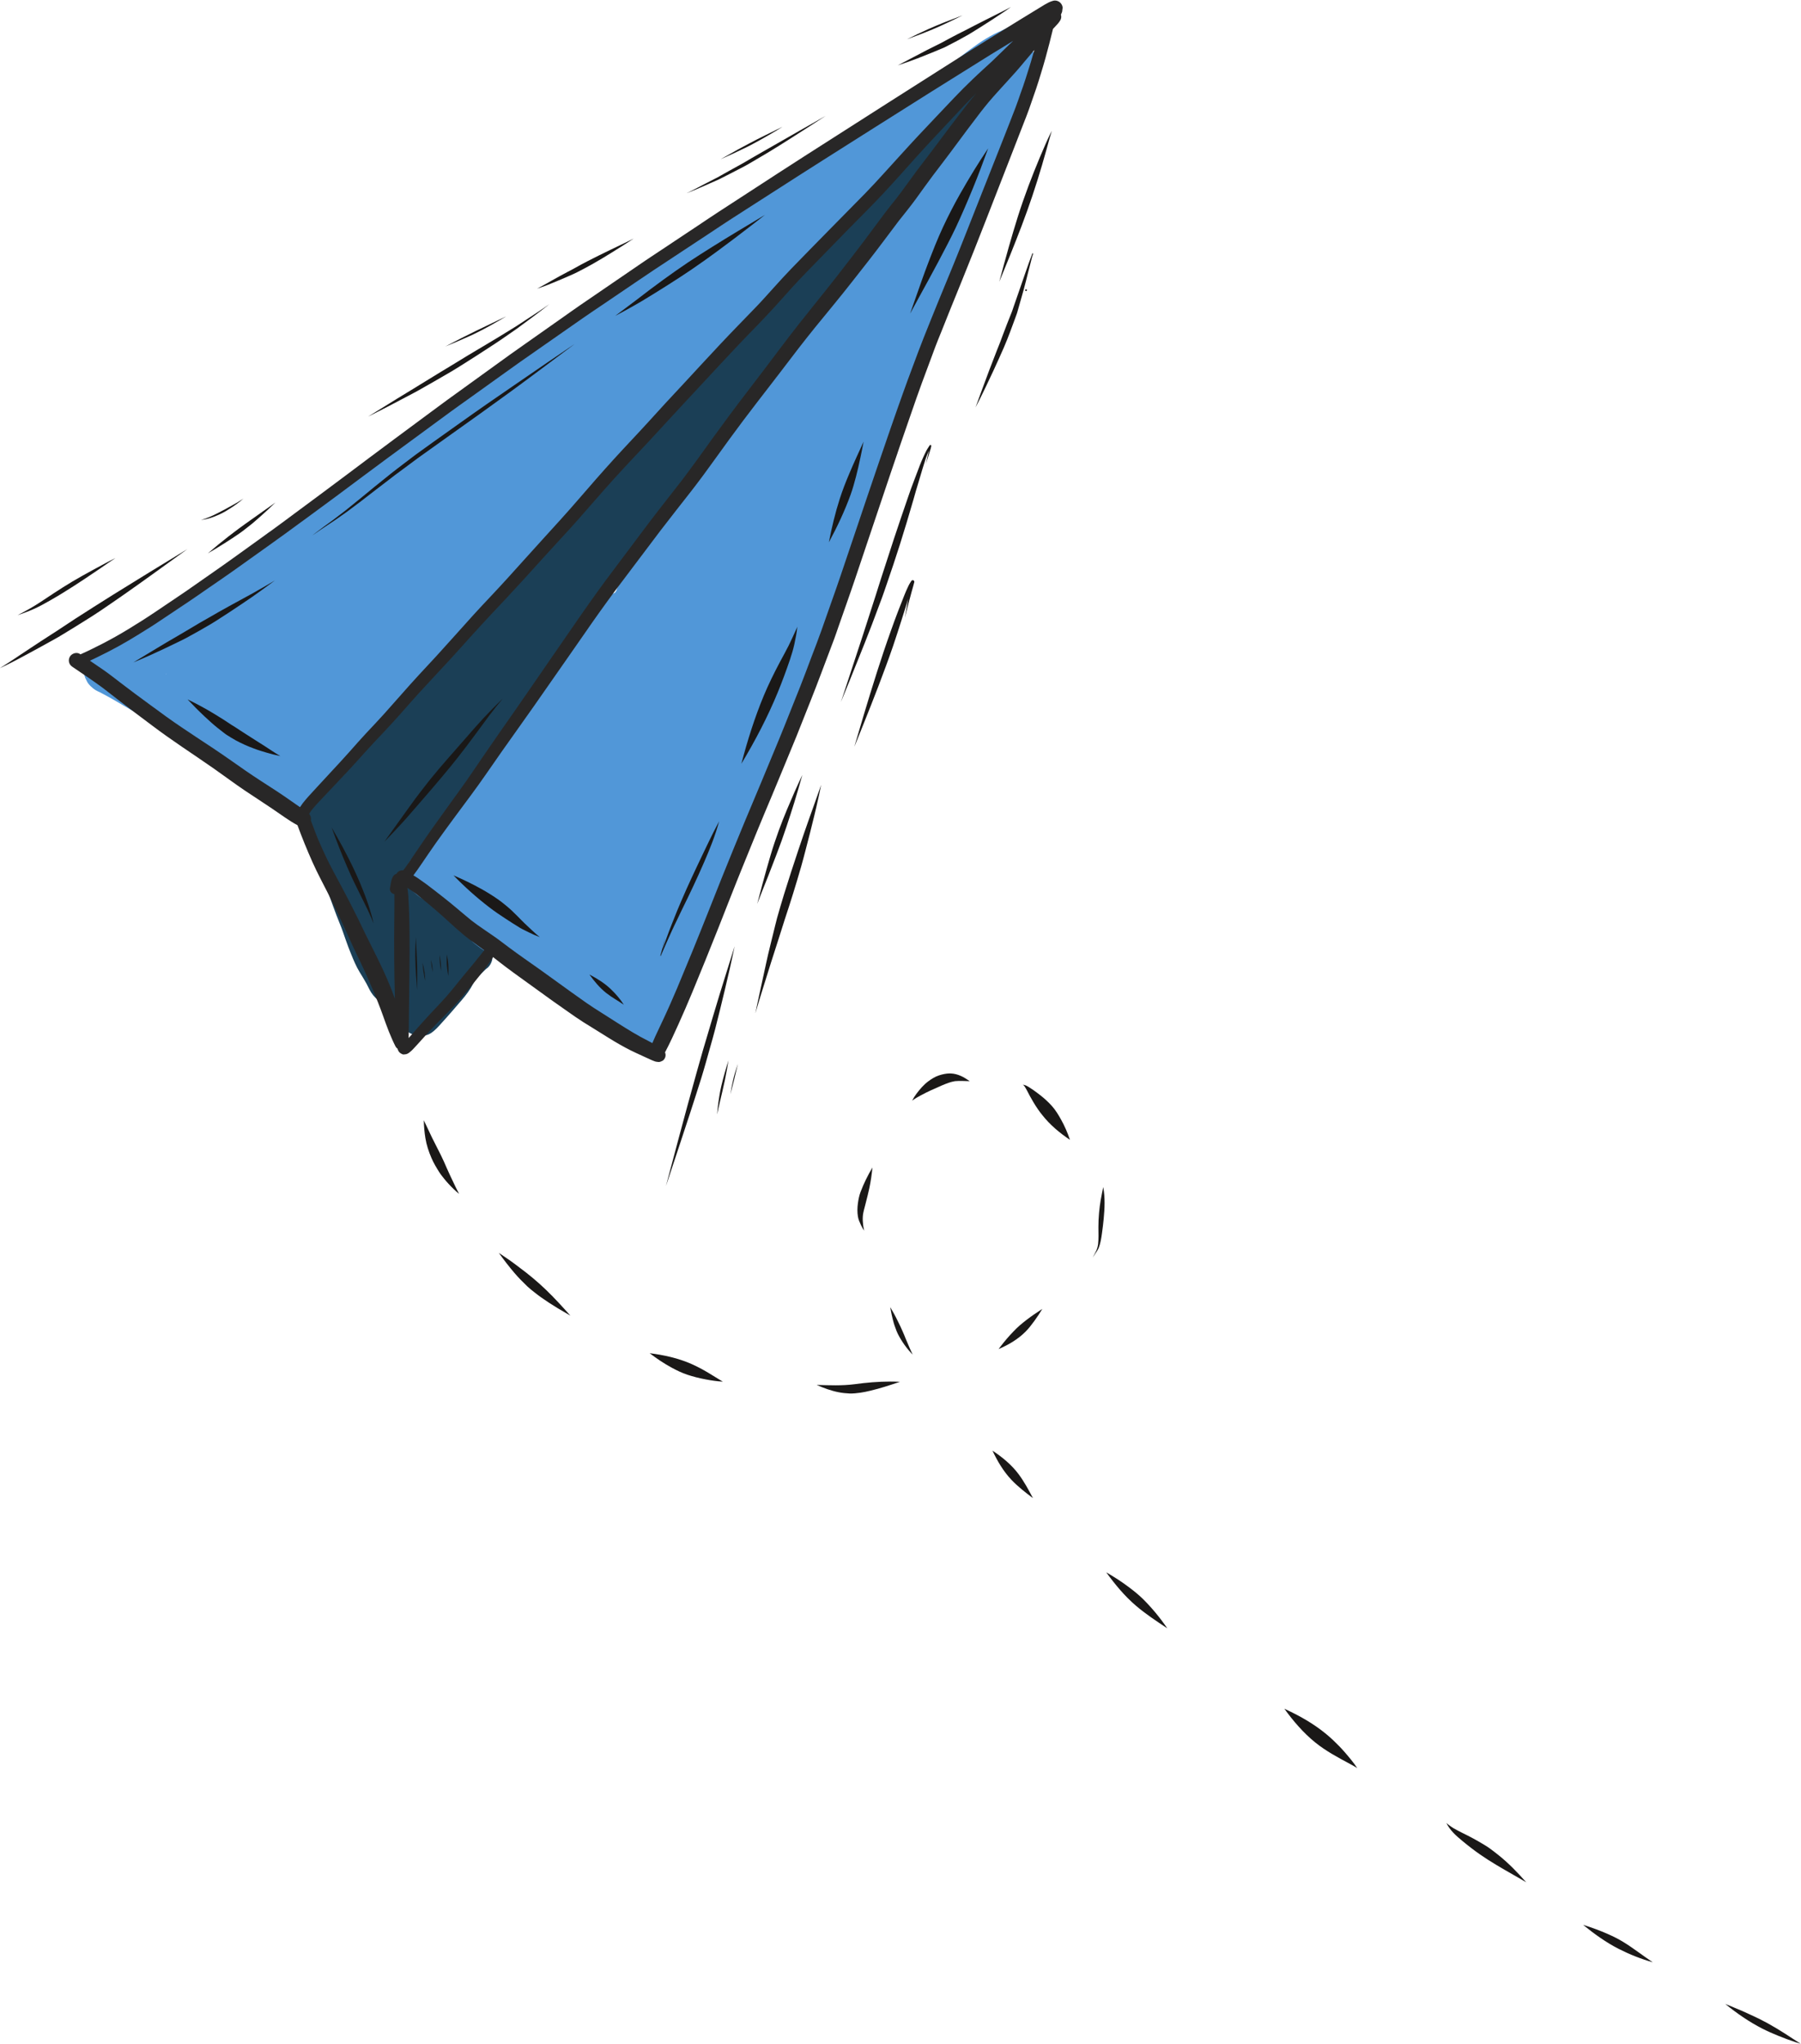 <?xml version="1.0" encoding="UTF-8" standalone="no"?>
<svg
   xmlns:dc="http://purl.org/dc/elements/1.1/"
   xmlns:cc="http://creativecommons.org/ns#"
   xmlns:rdf="http://www.w3.org/1999/02/22-rdf-syntax-ns#"
   xmlns:svg="http://www.w3.org/2000/svg"
   xmlns="http://www.w3.org/2000/svg"
   viewBox="0 0 789.96 896.333"
   height="896.333"
   width="789.96"
   xml:space="preserve"
   id="svg2"
   version="1.1"><defs
     id="defs6" /><g
     transform="matrix(1.333,0,0,-1.333,0,896.333)"
     id="g10"><g
       transform="scale(0.1)"
       id="g12"><path
         id="path14"
         style="fill:#1b3f56;fill-opacity:1;fill-rule:nonzero;stroke:none"
         d="m 1335.87,3584.65 c 1.35,-4.79 3.25,-9.26 5.71,-13.39 0.08,-0.79 0.14,-1.57 0.22,-2.35 0.21,-4.48 0.42,-8.97 0.6,-13.45 -2.81,-3.39 -5.25,-7.07 -7.48,-10.9 -0.77,3.49 -1.58,6.97 -2.43,10.42 -4.4,18.06 -9.63,35.94 -13.78,54.06 -4.48,19.59 -7.73,39.45 -11.83,59.13 -0.64,3.08 -1.35,6.17 -2.05,9.25 0.85,8.81 1.14,17.67 0.69,26.58 -0.61,11.88 -1.49,23.75 -2.31,35.61 2.25,-4.08 4.64,-8.08 7.11,-12.04 -0.91,-4.15 -1.29,-8.51 -0.8,-13.29 0.86,-8.41 1.87,-13.7 3.89,-21.02 1.06,-3.76 2.09,-7.5 3.13,-11.26 2.21,-8.03 4.44,-16.08 6.66,-24.12 1.48,-11.29 3.11,-22.55 4.75,-33.82 1.92,-13.28 3.68,-26.67 7.92,-39.41 z m 1969.3,2875.4 c -5.19,18.86 -17.79,35.21 -34.65,45.07 -11.76,6.82 -24.44,10.25 -38.06,10.29 -6.67,-0.89 -13.36,-1.78 -20.04,-2.69 -11.57,-3.24 -21.76,-8.84 -30.56,-16.82 -6.56,-4.41 -13.17,-8.7 -19.48,-13.51 -14.87,-11.33 -28.64,-22.71 -41.39,-36.31 -15.85,-16.93 -31.49,-34.12 -46.94,-51.41 -16.11,-18.04 -32.11,-36.13 -49.39,-53.06 -17.18,-16.83 -34.96,-33.04 -51.51,-50.5 -33.77,-35.67 -67.19,-71.67 -100.15,-108.09 -16.52,-18.27 -33.24,-36.39 -49.11,-55.24 -15.41,-18.28 -29.92,-37.24 -44.58,-56.12 -19.3,-24.89 -39.48,-49.05 -58.41,-74.25 -11.65,-15.53 -23.24,-31.09 -34.98,-46.55 -29.36,-36.78 -59.53,-72.93 -88.73,-109.84 -33.84,-42.81 -65.44,-87.01 -97.21,-131.35 -9.94,-13.86 -20.11,-27.51 -30.4,-41.09 -27.56,-35.33 -55.38,-70.42 -83.04,-105.67 -27.07,-34.49 -54.92,-68.32 -82.56,-102.33 -0.8,-0.79 -1.6,-1.58 -2.4,-2.38 -17.58,-17.48 -35.25,-34.9 -52.56,-52.67 -17.18,-17.64 -34.69,-35.03 -51.45,-53.09 -20.07,-21.64 -40.13,-43.27 -60.19,-64.9 -31.39,-33.87 -61.91,-68.65 -92.29,-103.43 -36.64,-41.98 -72.9,-84.2 -108.83,-126.8 -5.13,-6.07 -10.2,-12.2 -15.32,-18.28 -3.52,0.53 -7.08,0.88 -10.68,0.88 -6.4,-0.85 -12.82,-1.72 -19.22,-2.58 -12.08,-3.39 -22.58,-9.44 -31.51,-18.2 -1.66,-1.27 -3.33,-2.55 -4.98,-3.83 -12.15,-0.02 -24.5,-3.04 -34.41,-9.47 -6.21,-4.05 -14.13,-9.04 -18.55,-13.88 -2.35,-2.57 -4.65,-5.17 -6.95,-7.8 -4.57,-5.25 -8.95,-10.64 -13.39,-16.02 -3.36,-4.1 -6.67,-8.23 -9.96,-12.39 -8.72,-11.02 -17.42,-22.03 -26.14,-33.05 -11.06,-13.99 -22.04,-28.08 -33.03,-42.16 -24.88,-31.92 -49.81,-63.8 -74.49,-95.89 -50.62,-56.07 -101.36,-112.11 -150.46,-169.51 -30.06,-35.14 -57.9,-72.07 -85.86,-108.88 -8.79,-11.28 -17.69,-22.48 -27.1,-33.25 -14.17,-16.22 -28.6,-32.2 -42.97,-48.22 -13.16,-14.69 -25.43,-30.12 -37.68,-45.56 -8.65,-10.9 -17.16,-22 -25.39,-33.25 -1.46,-1.52 -2.93,-3.05 -4.38,-4.59 -29.36,-30.97 -58.55,-61.97 -88.99,-91.91 -28.36,-27.9 -58.33,-54.6 -82.85,-86.08 -11.51,-14.79 -22.52,-29.16 -31.51,-45.15 -0.62,-0.2 -1.23,-0.42 -1.84,-0.65 -15.38,-6.01 -19.3,-7.91 -31.84,-18.7 -11.1,-9.54 -18.62,-22.57 -22.77,-36.5 -4.006,-13.39 -3,-27.83 1.93,-40.77 -0.24,-2.06 -0.41,-4.21 -0.5,-6.5 -0.62,-14.97 4.16,-29.85 12.69,-42.12 1.21,-12.41 2.25,-25.03 4.89,-37.19 3.27,-15.08 7.42,-29.37 13.2,-43.67 6.23,-15.34 13.02,-30.46 19.63,-45.64 6.5,-15.94 12.98,-31.89 19.41,-47.87 7.63,-19.03 14.46,-38.37 21.45,-57.65 6.76,-18.61 13.75,-37.08 21.29,-55.41 7.45,-18.04 13.7,-36.6 20.1,-55.03 5.35,-15.42 11.17,-30.6 17.35,-45.7 8.25,-20.24 16.46,-40.14 27.8,-58.82 7.82,-12.86 15.88,-25.55 23.03,-38.83 3.52,-6.55 6.63,-13.34 10.15,-19.91 13.24,-24.84 37.12,-48.54 67.68,-46.23 5.25,0.7 10.49,1.4 15.74,2.12 1.88,0.52 3.66,1.21 5.44,1.89 2.77,-5.46 6.32,-10.46 10.46,-14.59 3.2,-3.18 6.66,-5.91 10.38,-8.19 -3.94,-15.3 -6.58,-31.37 -0.89,-46.48 1.72,-4.1 3.45,-8.22 5.2,-12.32 4.58,-7.76 10.76,-13.94 18.5,-18.52 4.12,-1.73 8.22,-3.47 12.34,-5.2 6.02,-1.62 12.04,-2.18 18.06,-1.66 12.41,-2.68 25.82,-0.87 36.73,5.79 15.64,9.56 27.08,23.52 39.27,36.87 6.51,7.13 12.9,14.34 19.33,21.55 11.58,12.94 22.76,26.22 34.16,39.31 14.29,16.39 28.37,32.64 39.73,51.26 5.68,9.3 10.57,19 15.84,28.49 10.69,11.18 21.57,22.16 32.76,32.8 0.22,0.23 0.45,0.44 0.68,0.67 2.68,2.01 5.31,4.08 7.84,6.25 6.31,6.34 10.67,13.82 13.09,22.44 3.61,13.12 1.74,27.45 -5.14,39.2 -4.51,7.63 -10.6,13.73 -18.25,18.25 -7.86,4.61 -18.5,7.65 -28.41,7.23 -0.25,0.31 -0.52,0.62 -0.78,0.92 -2.16,2.73 -4.44,5.27 -6.83,7.72 -2.25,2.47 -4.51,4.91 -6.69,7.35 -4.45,4.96 -8.92,9.9 -13.38,14.85 -8.48,9.38 -16.98,18.75 -25.47,28.12 -8.15,9.02 -16.56,18 -25.17,26.59 -14.96,14.94 -29.47,30.86 -46.13,43.9 -5.52,5.47 -11.81,9.61 -18.89,12.41 -1.51,1.99 -3.04,3.98 -4.56,5.97 -7.21,9.47 -14.44,18.98 -22.2,28.01 -2.27,2.65 -4.34,5.39 -6.84,7.84 -8.67,8.58 -17.54,12.41 -28.81,16.59 -4.88,1.31 -9.76,1.96 -14.64,1.96 -4.87,0 -9.75,-0.65 -14.63,-1.96 -2.93,-0.82 -5.69,-1.93 -8.38,-3.17 4.31,4.07 8.49,8.26 12.48,12.67 13.92,15.38 26.89,31.6 39.95,47.7 12.33,15.19 24.19,30.77 36.15,46.25 13.86,17.9 27.91,35.5 42.34,52.94 8.12,9.81 17.2,19.13 26.25,28.12 8.2,8.14 16.31,16.22 24.96,23.78 11.28,3.95 21.8,10.75 29.6,18.54 5.31,5.31 10.78,12.7 14.51,19.8 1.96,3.73 3.6,7.67 5.38,11.48 3.32,7.22 6.61,14.45 10.11,21.58 3.76,7.66 7.58,15.29 11.41,22.93 1.84,3.65 3.59,7.35 5.4,11.02 4.02,8.19 7.92,17.24 11.03,25.54 5.86,15.65 6.67,32.9 2.49,49.13 25.94,40.37 51.93,80.7 77.85,121.07 7.88,12.29 15.81,24.57 23.8,36.81 21.87,32.71 44.12,65.16 66.33,97.66 48.92,71.52 100.35,141.24 152.17,210.67 7.82,10.03 15.56,20.13 22.9,30.49 0.13,0.22 0.25,0.44 0.38,0.66 22.82,30.55 45.62,61.11 68.28,91.78 23.21,31.41 45.71,63.39 69.44,94.4 -1.66,-2.16 -3.32,-4.31 -4.99,-6.47 9.95,12.91 19.63,25.83 28.56,39.54 4.7,7.2 7.54,15.47 8.7,24.05 42.63,52.34 85.81,104.24 128.76,156.3 28.44,34.48 57.88,68.17 86.04,102.87 9.36,9.43 15.84,20.54 19.42,33.34 1.4,5.21 2.25,10.41 2.57,15.61 2.25,2.51 4.51,5.02 6.76,7.52 32.46,36.16 63.64,73.43 96.16,109.53 5.65,6.29 11.31,12.57 16.99,18.84 9.3,9.35 15.71,20.38 19.28,33.07 0.34,1.27 0.66,2.54 0.93,3.8 35.92,40.35 71.77,80.75 107.98,120.85 31.74,35.15 60.74,72.63 92.39,107.86 31.91,35.5 64.53,70.41 94.98,107.2 37.59,45.42 72.68,92.7 108.47,139.51 9.05,11.73 18.04,23.5 26.81,35.45 8.06,10.99 15.48,22.46 23.12,33.73 15.03,22.17 30.05,44.28 45.93,65.84 27.92,34.98 57.61,68.27 88.53,100.67 33.27,34.86 69,67.15 101.1,103.13 19.18,21.48 39.09,42.07 59.41,62.47 10.57,10.59 20.74,21.42 30.31,32.92 8.64,10.35 16.92,21.09 23.36,32.93 6.78,12.41 11.43,26.02 16.84,39.08 3.59,13.36 3.59,26.72 0,40.08" /><path
         id="path16"
         style="fill:#5197d8;fill-opacity:1;fill-rule:nonzero;stroke:none"
         d="m 1067.68,4177.42 c -0.72,-1.7 -1.43,-3.38 -2.14,-5.07 0.72,1.71 1.43,3.42 2.15,5.13 -0.01,-0.02 -0.01,-0.04 -0.01,-0.06 z m -520.731,329.17 c -0.246,0.12 -0.492,0.23 -0.738,0.35 0.66,0.44 1.312,0.89 1.969,1.34 -0.41,-0.56 -0.821,-1.12 -1.231,-1.69 z m -144.453,81.11 c -0.137,0.1 -0.281,0.21 -0.422,0.32 0.305,-0.22 0.61,-0.46 0.906,-0.69 -0.164,0.12 -0.324,0.24 -0.484,0.37 z M 3414.11,6537.2 c -7.56,12.91 -19.37,21.22 -33.45,25.7 -3.38,1.08 -6.94,1.74 -10.56,2.05 1.16,1.13 2.32,2.26 3.39,3.46 2.75,3.1 5.52,6.27 7.56,9.9 9.47,16.83 7.1,38.16 -6.7,51.96 -8.27,8.26 -19.26,12.37 -30.25,12.37 -7.51,0 -15.03,-1.92 -21.68,-5.74 -0.01,0.03 -0.03,0.05 -0.04,0.07 -8.01,-4.19 -15.81,-8.49 -24.08,-12.2 -9.21,-4.12 -18.34,-8.25 -27.34,-12.85 -17.87,-9.14 -34.88,-19.49 -51.41,-30.89 -33.44,-23.12 -65.33,-48.64 -97.89,-73.04 -16.23,-12.16 -32.54,-24.32 -49.74,-35.1 -17.93,-11.24 -36.2,-21.94 -54.14,-33.14 -16.89,-10.52 -32.91,-22.42 -49.21,-33.85 -17.1,-11.98 -34.47,-23.61 -51.72,-35.38 -17.14,-11.69 -33.58,-24.41 -50.38,-36.57 -19.03,-13.77 -37.81,-27.76 -55.92,-42.73 -31.1,-25.72 -61.54,-52.17 -92.06,-78.56 -0.98,-0.84 -1.96,-1.69 -2.94,-2.53 -1.34,-0.5 -2.68,-1.04 -3.99,-1.62 -21.53,-7.83 -41.48,-20.57 -60.74,-32.61 -18.46,-11.55 -36.76,-23.31 -55.05,-35.1 -35.56,-22.92 -69.67,-47.65 -103.4,-73.15 -32.58,-24.65 -65.06,-49.69 -99.32,-72.02 -18.09,-11.79 -36.34,-23.34 -54.56,-34.93 -3.38,0.44 -6.75,0.9 -10.12,1.35 -12.08,-0.04 -23.37,-3.03 -33.85,-8.99 -13.12,-5.42 -26.15,-10.96 -38.44,-18.12 -13.19,-7.68 -25.74,-16.4 -38.2,-25.18 -28.57,-20.15 -55.66,-42.49 -82.64,-64.69 -18.44,-15.18 -36.15,-31.31 -54.17,-46.97 -5.61,-4.89 -11.2,-9.81 -16.77,-14.75 -5.71,-2.33 -11.39,-4.71 -17.02,-7.23 -6.15,-2.77 -11.79,-7.08 -17.31,-10.91 -16.42,-11.41 -31.95,-24.16 -47.54,-36.7 -7.87,-6.33 -15.69,-12.67 -23.44,-19.14 -4.03,-3.36 -8.05,-6.71 -12.08,-10.07 -0.29,0.09 -0.6,0.18 -0.9,0.26 -19.94,5.49 -39.53,2 -57.54,-7.53 -12.16,-6.44 -24.42,-12.28 -35.78,-20.11 -16.77,-11.56 -32.64,-24.51 -48.24,-37.57 -9.06,-7.61 -17.95,-15.32 -26.72,-23.26 -20.19,-18.26 -40.39,-36.54 -60.58,-54.81 -1.68,-1.52 -3.35,-3.05 -5.02,-4.58 -0.61,-0.34 -1.23,-0.68 -1.83,-1.03 -6.18,-3.07 -12.48,-5.85 -18.52,-9.17 -6.08,-3.34 -11.7,-7.74 -17.23,-11.87 -16.42,-12.33 -32.12,-25.32 -47.55,-38.83 -7.97,-6.97 -15.86,-13.96 -23.69,-21.07 -14.13,-12.8 -28.25,-25.61 -42.37,-38.41 -4.36,0.9 -8.71,1.36 -13.07,1.36 -5.62,0 -11.25,-0.75 -16.88,-2.26 -10.75,-3.02 -20.1,-8.46 -28.02,-16.33 -16.94,-13.88 -33.77,-27.88 -50.57,-41.94 -5.2,-0.22 -10.35,-0.99 -15.34,-2.47 -9.36,-2.8 -18.6,-6.63 -26.97,-11.69 -11.87,-7.18 -22.12,-17.09 -32.58,-26.16 -4.97,-4.31 -10.33,-8.23 -15.47,-12.31 -15.02,-11.89 -30.03,-23.76 -45.05,-35.64 -19.34,-15.3 -38.86,-30.39 -58.35,-45.52 -33.81,-25.69 -67.65,-51.3 -101.55,-76.87 -19.31,-14.57 -38.39,-29.45 -57.45,-44.34 -15.6,-12.2 -31.44,-24.14 -46.67,-36.82 -3.83,-3.18 -7.67,-6.36 -11.51,-9.53 -4.72,-1.51 -9.2,-3.58 -13.24,-6.23 -28.08,-18.47 -53.439,-41.85 -77.95,-64.85 -5.29,-4.95 -10.571,-9.91 -15.848,-14.87 -8.801,0.69 -17.602,-0.15 -26.391,-2.52 -7.504,-2.67 -14.758,-5.98 -22.051,-9.21 -0.843,-0.57 -1.699,-1.16 -2.542,-1.73 -6.098,-4.55 -12.098,-9.23 -18.036,-14 -2.886,-2.31 -5.543,-4.99 -8.328,-7.45 -4.894,-4.36 -9.781,-8.72 -14.679,-13.08 -6.934,-6.16 -13.836,-12.35 -20.852,-18.43 -16.863,-14.55 -33.883,-28.9 -51.09,-43.06 -30.871,-25.38 -63.75,-48.55 -93.207,-75.59 -17.391,-15.95 -33.262,-33.46 -51.176,-48.85 -11.683,-8.8 -23.523,-17.43 -35.66,-25.58 -16.183,-10.9 -33.953,-19.56 -51.344,-28.34 -16.937,-8.55 -33.128,-18.23 -49.148,-28.37 -7.984,-5.05 -16.129,-9.85 -24.199,-14.76 -7.942,-4.84 -15.68,-10.03 -23.903,-14.37 -9.515,-5.04 -19.253,-9.66 -29.054,-14.11 -11.004,-3.98 -22.164,-6.96 -33.684,-9.58 -11.269,-2.57 -21.621,-7.9 -32.82,-10.64 -11.391,-1.45 -15.067,-2.65 -30.774,-10.29 -12.343,-7.3 -22.16,-17.11 -29.449,-29.45 -4.07,-6.21 -6.851,-12.83 -8.34,-19.86 -0.961,-7.21 -1.937,-14.43 -2.898,-21.64 0.043,-14.7 3.738,-28.4 11.105,-41.1 4.465,-10.42 19.914,-24.44 29.582,-29.75 4.438,-2.42 8.969,-4.93 13.711,-6.75 14.278,-7.76 28.774,-15.08 42.789,-23.35 18.215,-10.77 36.465,-21.46 54.832,-31.97 17.719,-10.12 35.204,-20.64 52.52,-31.43 17.027,-10.63 34.195,-21.06 51.148,-31.81 34.844,-22.11 67.282,-47.98 100.649,-72.22 15.855,-11.51 31.504,-23.38 47.828,-34.22 23.375,-15.5 48.023,-27.29 74.535,-36.76 8.922,-3.18 18.313,-4.96 27.777,-5.73 0.379,-0.89 0.754,-1.77 1.129,-2.66 3.368,-7.92 7.575,-15.28 12.383,-22.39 7.414,-10.97 15.578,-22.08 25.703,-30.77 5.7,-4.88 14.688,-12.55 22.567,-16.52 6.914,-3.2 13.949,-6.15 21.101,-8.81 8.18,-1.12 16.367,-2.22 24.547,-3.29 5.059,0.02 10,0.48 14.817,1.38 3.082,-4.23 6.515,-8.21 9.773,-12.41 7.527,-9.73 23.027,-19.34 35.082,-21.9 6.523,-1.43 13.121,-2.35 19.809,-2.77 12.586,0.03 24.308,3.21 35.186,9.52 2.72,1.99 5.51,3.95 8.22,6.02 17.16,10.23 28.28,28.97 29.94,48.73 2.51,1.39 4.96,2.89 7.32,4.48 12.62,8.54 24.97,17.82 36.27,28.04 15.34,13.87 29.45,28.9 43.66,43.9 27.98,29.55 55.65,59.23 82.44,89.87 34.78,39.78 69.88,79.3 104.84,118.93 2.1,2.03 4.16,4.1 6.18,6.22 3.19,3.34 6.37,6.69 9.56,10.03 6.8,7.13 13.8,14.16 20.42,21.46 14.27,15.69 28.55,31.35 42.57,47.26 13.39,15.21 26.7,30.48 40.1,45.68 14.76,16.72 29.89,33.2 44.29,50.24 8.7,8.77 14.71,19.1 18.05,30.98 0.86,3.21 1.5,6.43 1.92,9.63 5.67,7.04 11.33,14.08 17,21.11 1.65,2.04 3.3,4.09 4.96,6.13 7.38,6.89 14.75,13.79 22.08,20.73 30.83,29.21 61.22,58.92 92.2,87.96 60.95,57.14 121.34,115.08 176.61,177.83 7.18,8.15 14.47,16.19 21.44,24.5 3.92,4.68 7.86,9.37 11.78,14.06 6.3,7.51 12.18,15.42 18.07,23.24 1.64,2.17 3.19,4.43 4.69,6.7 4.38,6.59 6.73,13.58 8.17,20.85 26.23,25.71 50.84,53.22 75.61,80.25 29.41,32.14 58.56,64.53 87.7,96.91 49.85,55.34 99.03,111.24 149.15,166.35 4.6,4.73 9.21,9.45 13.85,14.16 14.52,14.72 30.39,28.57 41.38,46.3 4.19,6.77 6.95,14.16 8.38,21.78 14.81,15.4 29.63,30.79 44.35,46.27 14.25,14.99 28.41,30.05 42.75,44.94 17.18,17.86 34.65,35.77 51.02,54.43 10.55,10.23 21.11,20.46 31.68,30.69 57.93,56.07 117.6,110.28 176.07,165.78 21.36,20.28 42.72,40.54 64.03,60.86 9.39,8.94 18.77,17.92 28.18,26.84 5.97,5.66 11.92,11.31 17.87,16.96 4.09,3.86 8.63,7.18 12.65,11.12 6.64,6.49 12.92,14.21 16.85,22.7 3.46,5.98 6.12,12.19 7.98,18.61 3.99,3.89 7.99,7.78 11.99,11.66 28.98,28.13 57.72,56.53 86.38,85 13.46,13.35 26.89,26.71 40.39,40.03 6.42,6.33 12.8,12.73 19.24,19.08 9.16,8.38 18.75,16.57 27.18,25.6 8.87,9.52 14.2,21.11 14.2,34.29 0,1.16 -0.04,2.31 -0.13,3.46 6.72,5.12 13.4,10.3 20.06,15.51 15.67,12.26 30.86,25.1 45.35,38.72 7.41,6.97 14.49,14.23 21.34,21.77 2.95,3.24 5.73,6.64 8.51,10.03 4.23,5.19 8.22,10.65 12.28,16 5.02,6.66 8.66,13.27 10.88,21.67 0.07,0.25 0.14,0.51 0.2,0.76 47.86,42.34 95.63,84.78 143.96,126.57 12.63,10.9 25.27,21.75 37.96,32.56 12.75,9.82 25.43,19.73 37.95,29.83 -4.11,-6.39 -8.16,-12.82 -12.13,-19.28 -8.18,-13.35 -16.22,-26.79 -24.1,-40.32 -6.71,-11.52 -13.71,-23.06 -19.69,-35.05 -1.77,-2.44 -3.48,-4.97 -4.9,-7.19 -1.15,-1.81 -2.32,-3.63 -3.44,-5.48 -2.43,-4 -4.84,-8.01 -7.2,-12.05 -4.09,-7 -8.16,-14.04 -12.18,-21.08 -9.02,-5.23 -16.38,-12.77 -22.21,-21.87 -14.05,-21.94 -26.83,-44.64 -39.53,-67.38 -5.61,-10.05 -11.26,-20.08 -16.77,-30.18 -0.51,-0.12 -1,-0.26 -1.51,-0.39 -4.61,-1.96 -9.24,-3.9 -13.86,-5.85 -8.71,-5.16 -15.64,-12.1 -20.8,-20.8 -9.89,-12.93 -18.23,-27.25 -26.6,-41.2 -5.32,-8.87 -10.75,-17.69 -16.08,-26.56 -12.74,-19.5 -25.64,-38.91 -38.31,-58.42 -3.54,-5.46 -7.08,-10.94 -10.6,-16.43 -4.72,-1.98 -9.43,-3.96 -14.15,-5.96 -9.04,-5.33 -16.22,-12.54 -21.58,-21.57 -12.33,-16.07 -22.27,-33.8 -32.73,-51.12 -3.08,-5.1 -6.15,-10.21 -9.24,-15.31 -6.46,-9.91 -12.92,-19.82 -19.41,-29.71 -7.29,-3.03 -14.05,-7.46 -19.81,-13.22 -4.93,-4.93 -10.01,-9.73 -14.88,-14.72 -5.11,-5.25 -9.59,-11.11 -14.07,-16.89 -12.5,-16.16 -24.32,-32.61 -35.71,-49.57 -5.8,-8.66 -11.24,-17.56 -16.76,-26.41 -14.03,-22.52 -28.09,-45.01 -42.09,-67.54 -6.64,-10.71 -13.2,-21.47 -19.69,-32.28 -14,-1.74 -28.99,-7.96 -37.9,-18.49 -12.45,-14.69 -24.46,-29.58 -35.64,-45.28 -10,-14.02 -19.35,-28.49 -28.67,-42.97 -5.6,-8.7 -11,-17.51 -16.38,-26.35 -16.05,-26.36 -32.11,-52.74 -48.16,-79.11 -4.98,-8.18 -9.9,-16.41 -14.78,-24.65 -2.12,0.25 -4.26,0.39 -6.41,0.39 -4.46,0 -8.96,-0.53 -13.43,-1.59 -5.14,-1.07 -10.03,-2.9 -14.68,-5.48 -7.05,-2.76 -13.61,-6.93 -19.23,-12.4 -23.81,-23.2 -43.11,-50.56 -63.16,-77.02 -10.51,-13.84 -20.88,-27.73 -31.12,-41.78 -11.05,-15.21 -22.08,-30.44 -33.02,-45.74 -13.24,-18.5 -27.64,-36.87 -38.54,-56.82 -2.11,-3.87 -3.77,-7.89 -4.98,-12 -5.12,-7.47 -10.17,-15 -15.34,-22.43 -8.25,-11.86 -16.48,-23.72 -24.72,-35.58 -12,-17.23 -23.86,-34.54 -35.71,-51.87 -28.22,-41.23 -55.44,-83.05 -82.69,-124.91 -7.77,-11.94 -15.51,-23.91 -23.22,-35.89 -33.68,-49.19 -67.05,-98.61 -101.4,-147.28 -3.42,-4.57 -6.74,-9.21 -9.89,-13.94 -2.9,-4.37 -4.99,-9.35 -6.33,-14.59 -1.44,-2.13 -2.88,-4.26 -4.31,-6.38 -9.64,-4.1 -18.27,-9.94 -25.89,-17.5 -13.21,-15.9 -25.57,-32.54 -38.19,-48.93 4.28,5.55 8.55,11.08 12.83,16.61 -9.79,-12.68 -19.23,-25.63 -28.39,-38.78 -10.39,-13.68 -20.8,-27.35 -30.95,-41.18 -22.2,-30.24 -44.29,-60.5 -66.72,-90.59 -55.69,-70.79 -113.35,-140.19 -166.56,-212.9 -29.82,-40.75 -59.32,-81.66 -88.65,-122.71 -26.33,-36.86 -50.89,-74.87 -75.17,-113.11 -31.57,-49.74 -61.34,-100.87 -96.58,-148.23 -9.88,-12.32 -20.23,-24.11 -32.01,-34.64 -3.13,-2.05 -6.34,-3.98 -9.63,-5.78 -13.2,-7.23 -23.71,-17.3 -31.45,-30.26 -14.28,-23.82 -13.86,-56.15 1.1,-79.62 12.28,-19.27 30.23,-32.37 49.59,-43.82 11.85,-7 23.76,-14.25 35.12,-22.16 4.33,-3.89 8.54,-7.91 12.96,-11.68 12.03,-10.25 24.49,-19.19 38.48,-26.35 15.48,-7.9 31.48,-14.87 47.12,-22.41 0.34,-0.16 0.67,-0.33 1.01,-0.48 0.16,-12.82 5.56,-28.47 11.56,-38.73 5.22,-8.93 10.02,-14.39 15.76,-19.36 -0.21,0.16 -0.43,0.32 -0.64,0.49 0.39,-0.32 0.78,-0.64 1.17,-0.95 1.81,-1.55 3.72,-3.06 5.77,-4.63 10.58,-8.38 21.6,-16.44 33.31,-23.1 4.39,-2.5 8.8,-4.93 13.23,-7.32 1.95,-1.32 3.89,-2.66 5.85,-3.98 14.69,-9.97 29.41,-20.04 44.73,-29.05 12.84,-7.55 25.59,-15.16 39.08,-21.52 10.28,-4.82 20.63,-9.81 31.58,-12.93 0.67,-0.18 1.34,-0.37 2.01,-0.54 12.01,-8.12 23.78,-16.61 35.37,-25.33 36.25,-28.92 70.2,-60.9 110.44,-84.41 18.55,-10.82 37.45,-21.14 55.2,-33.26 8.87,-6.06 17.47,-12.49 26.11,-18.88 3.76,-2.78 7.58,-5.46 11.54,-7.92 1.94,-1.2 3.88,-2.4 5.92,-3.41 8.41,-4.21 18.75,-8.02 28.08,-11.81 6.19,-2.51 15.75,-3.77 25.74,-4 0.74,-0.63 1.5,-1.26 2.25,-1.88 2.91,-2.42 5.85,-4.83 8.82,-7.18 9.56,-16.36 25.57,-29.1 43.82,-34.13 14.5,-3.99 29.49,-3.16 43.06,1.63 12.51,1.07 24.76,4.64 35.76,10.89 15.89,9.05 27.1,21.9 36.61,37.29 5.58,9.04 10.45,18.42 15.14,27.93 10.13,20.53 19.38,41.54 28.71,62.43 1.5,3.37 2.93,6.79 4.39,10.2 3.43,8.11 8.48,17.22 10.39,26.2 1.62,5.88 2.44,11.97 2.46,18.29 0,12.08 -3.24,23.94 -9.2,34.29 19.44,44.76 38.14,89.74 57.05,134.71 10.84,25.43 21.67,50.88 32.43,76.34 18.32,40.27 36.61,80.54 54.77,120.86 7.55,16.74 15.04,33.52 22.58,50.27 11.88,21.91 21.5,45.03 31.74,67.71 6.65,14.69 13.34,29.39 20.04,44.07 3.31,7.05 6.61,14.1 9.92,21.15 9.14,19.49 19.18,38.61 28.78,57.87 12.05,24.16 24.41,48.18 37.08,72.02 2.86,5.1 5.71,10.19 8.57,15.29 10.06,17.9 22.18,34.87 27.62,55 6.56,24.23 -0.44,50.07 -17.27,67.72 5.78,13.14 11.53,26.3 17.19,39.48 2.1,4.88 4.19,9.75 6.28,14.62 13.19,27.08 26.36,54.19 39.29,81.4 2.77,6.53 5.52,13.06 8.28,19.6 1.72,6.39 2.69,12.78 2.9,19.17 0.66,3.01 1.15,6.03 1.47,9.04 0.2,0.21 0.43,0.4 0.63,0.62 6.66,7.19 12.88,14.76 17.47,23.42 4.82,9.14 8.38,19.03 12.04,28.69 2.3,6.11 4.68,12.19 7.02,18.28 4.93,12.82 9.84,25.64 14.77,38.45 7.58,19.75 14.64,39.73 21.82,59.63 5.42,14.97 10.83,29.93 16.21,44.9 1.98,1.55 3.98,3.22 6.1,4.99 4.83,4.01 7.97,9.86 11.74,14.86 1.64,2.16 2.72,4.77 3.82,7.22 4.07,8.97 7.47,17.82 10.32,27.2 1.48,4.84 3.03,9.61 4.94,14.3 4.7,11.66 9.42,23.31 14.14,34.96 8.12,20.07 16.01,40.11 23.67,60.35 17.65,46.61 34.88,93.35 52.07,140.15 28.61,77.86 59.13,155 90.62,231.74 2.89,10.72 2.89,21.45 0,32.17 -2.88,10.25 -8.07,19.16 -15.57,26.71 -3.21,3.18 -6.66,5.95 -10.35,8.31 17.01,46 34.19,91.93 51.71,137.76 0.69,1.7 1.38,3.41 2.06,5.11 0.68,1.4 1.37,2.8 2.05,4.19 42.57,87.14 83.12,175.19 123.28,263.45 27.11,59.6 54.43,119.1 81.27,178.82 4.06,8.66 8.07,17.34 12.01,26.05 7.14,15.76 14.24,31.51 21.27,47.32 8.36,18.85 17.14,37.74 24.29,57.06 1.97,7.32 2.6,14.63 1.87,21.95 5.32,15.84 10.42,31.74 15.55,47.62 2.81,10.48 2.81,20.95 0,31.42 -1.69,6.17 -4.4,12 -7.95,17.25 18.46,36.05 36.81,72.15 55.1,108.27 18,35.53 35.62,71.29 52.04,107.57 10.82,23.95 21.57,47.88 31.72,72.12 4.24,10.11 8.62,20.14 12.69,30.32 5.18,12.92 11.46,25.94 14.92,39.41 3.76,14.63 2.03,30 -5.64,43.13" /><path
         id="path18"
         style="fill:#1a1817;fill-opacity:1;fill-rule:nonzero;stroke:none"
         d="m 725.605,4690.98 c 10.899,7 21.786,14 32.59,21.12 24.453,16.13 48.743,32.5 72.899,49.09 9.707,6.68 19.269,13.62 28.812,20.54 11.227,8.13 22.489,16.25 33.61,24.53 3.472,2.59 6.929,5.18 10.355,7.8 0.035,0.02 0.027,0.09 -0.012,0.09 -0.011,0 -0.019,-0.01 -0.031,-0.02 -24.547,-15.03 -49.734,-29.02 -74.765,-43.25 -11.375,-6.48 -23.012,-12.56 -34.497,-18.87 -13.359,-7.35 -26.796,-14.58 -40.16,-21.94 -23.027,-12.69 -45.918,-25.65 -68.648,-38.86 -9.453,-5.49 -19.059,-10.73 -28.496,-16.22 -16.207,-9.42 -32.301,-19.01 -48.324,-28.75 -19.754,-11.98 -39.922,-23.25 -59.809,-35.01 -30.754,-18.14 -61.16,-36.84 -91.75,-55.24 -6.07,-3.65 -12.129,-7.32 -18.168,-11.02 -0.051,-0.03 -0.016,-0.11 0.027,-0.08 20.231,8.5 40.481,16.95 60.442,26.09 15.465,7.08 30.886,14.25 46.261,21.52 16.551,7.83 33.024,15.77 49.454,23.84 5.906,2.91 11.796,5.76 17.585,8.9 27.805,15.12 55.434,30.59 82.641,46.76 10.16,6.04 20.035,12.61 29.984,18.98" /><path
         id="path20"
         style="fill:#1a1817;fill-opacity:1;fill-rule:nonzero;stroke:none"
         d="m 1889.36,5591.4 c -30.4,-20.44 -60.68,-41.03 -90.95,-61.67 -35.32,-24.06 -70.59,-48.23 -105.76,-72.51 -30.65,-21.14 -61.38,-42.16 -91.99,-63.35 -28.37,-19.66 -56.53,-39.65 -84.67,-59.66 -30.27,-21.52 -60.62,-42.93 -90.77,-64.62 -18.89,-13.59 -37.8,-27.16 -56.68,-40.77 -4,-2.89 -7.88,-5.93 -11.8,-8.91 -10.5,-7.96 -21.01,-15.96 -31.5,-23.96 -12.76,-9.73 -25.63,-19.35 -38.17,-29.41 -18.38,-14.73 -36.73,-29.49 -55.06,-44.3 -14.77,-11.93 -29.35,-24.09 -44.01,-36.17 -14.55,-12.01 -29.32,-23.75 -43.98,-35.61 -2.09,-1.7 -4.18,-3.38 -6.26,-5.07 -7.77,-5.87 -15.49,-11.82 -23.24,-17.74 -6.46,-4.94 -12.84,-10.04 -19.42,-14.82 -9.58,-6.94 -19.14,-13.9 -28.7,-20.86 -7.21,-5.26 -14.29,-10.71 -21.41,-16.11 -5.61,-4.24 -11.19,-8.52 -16.73,-12.85 -0.05,-0.03 0.01,-0.11 0.06,-0.08 17.19,12.04 34.61,23.75 52.15,35.31 6.77,4.46 13.61,8.81 20.23,13.45 10.22,7.14 20.45,14.3 30.65,21.45 3.46,2.42 6.99,4.77 10.36,7.29 4.61,3.46 9.21,6.9 13.83,10.34 7.23,5.43 14.46,10.85 21.69,16.28 3.48,2.62 7,5.19 10.45,7.86 -0.03,-0.02 -0.05,-0.03 -0.08,-0.06 0.06,0.05 0.12,0.09 0.18,0.14 0.17,0.13 0.33,0.25 0.49,0.38 -0.13,-0.1 -0.26,-0.2 -0.38,-0.29 0.25,0.2 0.5,0.39 0.76,0.59 -0.1,-0.08 -0.2,-0.16 -0.3,-0.24 0.03,0.03 0.07,0.06 0.1,0.08 0.08,0.06 0.15,0.12 0.22,0.17 4.37,3.37 8.72,6.72 13.07,10.08 0.03,0.03 0.06,0.05 0.09,0.08 1.68,1.3 3.35,2.59 5.02,3.88 10.18,7.86 20.37,15.71 30.5,23.63 -0.35,-0.27 -0.69,-0.54 -1.04,-0.81 10.63,7.9 21.06,16.1 31.57,24.17 11.15,8.55 22.32,17.09 33.43,25.7 -0.41,-0.33 -0.83,-0.65 -1.24,-0.96 5.36,4.1 10.87,8.01 16.3,12.02 11.01,8.13 22.02,16.29 33.01,24.46 7.84,5.84 15.7,11.69 23.54,17.55 3.84,2.87 7.79,5.61 11.69,8.4 33.17,23.75 66.34,47.52 99.62,71.1 33.11,23.46 66.2,46.96 99.13,70.68 31.66,22.78 63.31,45.61 94.86,68.55 27.23,19.8 54.2,39.89 81.21,59.96 31.45,23.36 62.83,46.82 94.19,70.33 11.92,8.93 23.84,17.9 35.79,26.82 0.03,0.03 0.01,0.09 -0.03,0.09 0,0 -0.01,0 -0.02,-0.01" /><path
         id="path22"
         style="fill:#1a1817;fill-opacity:1;fill-rule:nonzero;stroke:none"
         d="m 1187.68,5074.91 c 0.23,0.17 0.45,0.35 0.68,0.52 -0.2,-0.14 -0.39,-0.29 -0.58,-0.44 -0.03,-0.02 -0.06,-0.05 -0.1,-0.08" /><path
         id="path24"
         style="fill:#1a1817;fill-opacity:1;fill-rule:nonzero;stroke:none"
         d="m 1188.45,5075.52 v -0.01 c -0.03,-0.02 -0.07,-0.05 -0.09,-0.08 0.03,0.03 0.06,0.06 0.09,0.09" /><path
         id="path26"
         style="fill:#1a1817;fill-opacity:1;fill-rule:nonzero;stroke:none"
         d="m 2279.69,5840.31 c 27.4,18.76 54.4,38.08 81.15,57.75 37.35,27.41 74.23,55.46 110.9,83.78 -0.03,-0.02 -0.07,-0.05 -0.1,-0.07 0.12,0.09 0.24,0.19 0.37,0.28 -0.03,-0.02 -0.06,-0.04 -0.09,-0.07 0.15,0.12 0.29,0.23 0.43,0.34 0,0 -0.01,-0.01 -0.02,-0.02 0.85,0.65 1.69,1.31 2.53,1.95 -0.05,-0.04 -0.1,-0.08 -0.16,-0.12 14.01,10.82 27.97,21.68 41.89,32.64 0.04,0.03 0,0.08 -0.04,0.08 -0.01,0 -0.01,0 -0.02,0 -57.49,-34.44 -115.07,-68.66 -171.86,-104.24 -26.92,-16.88 -53.8,-33.85 -80.25,-51.48 -27.69,-18.46 -54.82,-37.78 -81.78,-57.29 -29.07,-21.02 -57.66,-42.74 -86.06,-64.69 0.05,0.04 0.1,0.07 0.14,0.1 -0.25,-0.18 -0.5,-0.38 -0.75,-0.57 -23.67,-17.81 -47.36,-35.62 -71.07,-53.41 -0.05,-0.03 0,-0.11 0.06,-0.1 19.75,10.35 39.25,21.09 58.7,32.01 10.17,5.72 20.29,11.5 30.3,17.52 27.84,16.76 55.4,33.93 82.87,51.32 27.89,17.66 55.61,35.63 82.86,54.29" /><path
         id="path28"
         style="fill:#1a1817;fill-opacity:1;fill-rule:nonzero;stroke:none"
         d="m 816.027,4304.4 c -8.535,5.62 -17.316,10.88 -25.793,16.61 -5.836,3.95 -11.722,7.83 -17.675,11.59 -3.383,2.13 -6.961,4.02 -10.266,6.28 -17.934,12.23 -36.438,23.85 -54.984,35.17 -29.145,17.8 -59.223,34.03 -89.946,48.94 -0.008,0.01 -0.019,0.01 -0.023,0.01 -0.035,0 -0.059,-0.05 -0.02,-0.08 18.067,-19.2 36.629,-37.96 55.883,-55.98 13.996,-13.09 28.215,-26.05 43.168,-38.03 6.223,-4.99 12.535,-9.87 18.863,-14.71 3.141,-2.41 6.254,-4.98 9.575,-7.14 10.148,-6.65 20.562,-12.84 31.101,-18.82 9.469,-5.4 19.57,-9.84 29.43,-14.48 10.027,-4.7 20.457,-8.61 30.812,-12.56 13.368,-5.13 27.18,-9.17 40.899,-13.26 14.855,-4.42 29.824,-8.24 45.051,-11.17 0.058,-0.01 0.086,0.06 0.043,0.09 -18.141,10.37 -35.231,22.36 -52.801,33.66 -17.707,11.39 -35.715,22.3 -53.317,33.88" /><path
         id="path30"
         style="fill:#1a1817;fill-opacity:1;fill-rule:nonzero;stroke:none"
         d="m 1705.2,3707.43 c -7.26,7.24 -14.54,14.43 -21.96,21.5 -7.97,7.57 -16.64,14.5 -25.15,21.44 -7,5.73 -14.19,11.11 -21.61,16.25 -16.96,11.74 -34.44,22.64 -52.45,32.66 -29.76,16.55 -60.39,31.32 -91.65,44.77 -0.01,0 -0.02,0 -0.02,0 -0.05,0 -0.08,-0.05 -0.04,-0.09 36.7,-37.83 75.99,-73.01 117.84,-105.07 16.67,-12.76 34,-24.74 51.65,-36.12 16.55,-10.66 32.84,-21.53 49.73,-31.65 5.02,-2.99 10.45,-5.46 15.65,-8.14 4.69,-2.42 9.41,-4.74 14.16,-7.02 11.29,-5.42 22.71,-10.57 34.47,-14.89 0.04,-0.01 0.08,0.06 0.04,0.08 -17.38,14.02 -33.25,29.77 -49.56,44.98 -7.29,6.81 -14.03,14.25 -21.1,21.3" /><path
         id="path32"
         style="fill:#1a1817;fill-opacity:1;fill-rule:nonzero;stroke:none"
         d="m 2009.87,3469.74 c -20.46,19.62 -45.21,34.98 -70.22,48.04 -0.01,0 -0.01,0.01 -0.02,0.01 -0.04,0 -0.08,-0.04 -0.05,-0.08 15.96,-22.27 33.88,-43.84 55.49,-60.85 18.14,-14.28 38.51,-25.27 57.51,-38.33 0.03,-0.03 0.09,0.02 0.06,0.06 -11.95,18.83 -26.68,35.73 -42.77,51.15" /><path
         id="path34"
         style="fill:#1a1817;fill-opacity:1;fill-rule:nonzero;stroke:none"
         d="m 2228.62,3699.26 c 4.79,10.05 9.47,20.15 14.4,30.13 25.72,52.02 50.63,104.49 73.72,157.73 18.97,43.76 37.03,88.31 49.35,134.45 0.01,0.04 -0.02,0.07 -0.05,0.07 -0.01,0 -0.03,-0.01 -0.04,-0.02 -12.93,-24.53 -25.57,-49.19 -37.42,-74.25 -12.32,-26.13 -25.14,-52.03 -37.31,-78.23 -10.69,-22.95 -21.54,-45.83 -31.87,-68.94 -6.25,-13.98 -12.37,-28.02 -18.41,-42.09 -4.36,-10.15 -8.8,-20.28 -12.91,-30.54 -5.91,-14.69 -11.78,-29.38 -17.63,-44.09 -3.25,-8.16 -6.5,-16.29 -9.51,-24.54 -4.94,-13.56 -9.91,-27.12 -14.92,-40.67 -1.89,-5.15 -3.59,-10.41 -5.4,-15.59 -0.18,-0.53 -0.37,-1.06 -0.55,-1.58 2.93,11.96 5.57,23.99 8.02,36.09 0.02,0.06 -0.07,0.07 -0.09,0.01 -4.49,-19.22 -9.38,-38.28 -15.18,-57.16 -0.28,-0.89 1.15,-1.52 1.52,-0.64 0.03,0.07 0.06,0.13 0.09,0.2 v 0 0.01 c 11.88,27.97 24.32,55.69 36.86,83.38 5.51,12.21 11.55,24.19 17.33,36.27" /><path
         id="path36"
         style="fill:#1a1817;fill-opacity:1;fill-rule:nonzero;stroke:none"
         d="m 2599.55,4554.52 c 5.74,16.85 10.71,33.91 14.52,51.3 4.04,18.53 7.66,37.23 9.51,56.14 0.01,0.03 -0.01,0.04 -0.04,0.04 -0.02,0 -0.04,-0.01 -0.05,-0.03 -0.79,-1.98 -1.6,-3.96 -2.42,-5.93 0.03,0.07 0.06,0.15 0.09,0.22 -8.28,-18.95 -17.33,-37.52 -26.12,-56.23 -1.89,-4.03 -4.19,-7.9 -6.25,-11.84 -2.36,-4.48 -4.56,-9.05 -7.01,-13.47 -5.51,-9.98 -10.92,-20.01 -16.25,-30.09 -18.89,-35.82 -36.96,-72.27 -52.49,-109.7 -30.03,-72.34 -53.63,-147.48 -73.46,-223.21 -0.02,-0.06 0.05,-0.09 0.08,-0.04 45.38,75.51 86.48,153.87 119.92,235.43 14.49,35.33 27.64,71.27 39.97,107.41" /><path
         id="path38"
         style="fill:#1a1817;fill-opacity:1;fill-rule:nonzero;stroke:none"
         d="m 2816.69,5156.16 c 5.38,20.1 9.78,40.5 14.14,60.85 3.83,17.86 7.42,35.78 10.75,53.74 0,0.03 -0.03,0.06 -0.06,0.06 -0.01,0 -0.02,-0.01 -0.03,-0.03 -16.1,-35.47 -32.68,-70.71 -47.65,-106.69 -11.21,-26.41 -21.63,-53.09 -30.41,-80.4 -15.09,-46.93 -26.62,-94.95 -35.94,-143.35 0,-0.06 0.06,-0.09 0.09,-0.04 27.15,50.17 51.62,102.04 71.11,155.68 7.16,19.65 12.59,40.01 18,60.18" /><path
         id="path40"
         style="fill:#1a1817;fill-opacity:1;fill-rule:nonzero;stroke:none"
         d="m 2793.25,5162.71 c 0.19,0.46 0.4,0.92 0.59,1.38 0.05,0.1 0.09,0.2 0.13,0.3 -0.24,-0.56 -0.48,-1.13 -0.72,-1.68" /><path
         id="path42"
         style="fill:#1a1817;fill-opacity:1;fill-rule:nonzero;stroke:none"
         d="m 3251.49,6235.89 c 0.01,0.04 -0.02,0.06 -0.05,0.06 -0.02,0 -0.03,-0.01 -0.04,-0.02 -15.91,-23.74 -31.42,-47.66 -46.36,-72.02 -15.78,-25.71 -31.11,-51.72 -46,-77.96 -20.2,-35.64 -38.85,-72.03 -56.18,-109.16 -18.01,-38.56 -33.47,-78.22 -48.72,-117.95 -14.45,-37.66 -27.6,-75.87 -41.01,-113.93 -6.11,-17.28 -12.13,-34.6 -18.13,-51.91 -0.02,-0.07 0.06,-0.1 0.09,-0.05 19.81,37.08 40.43,73.71 60.45,110.67 21.54,39.76 43.08,79.56 63.63,119.86 8.84,17.33 17.65,34.66 25.94,52.27 9.3,19.71 18.19,39.61 26.89,59.59 19.33,44.38 37.83,89.09 54.92,134.37 8.32,22.03 16.59,44.04 24.57,66.18" /><path
         id="path44"
         style="fill:#1a1817;fill-opacity:1;fill-rule:nonzero;stroke:none"
         d="m 1202.68,3773.66 c -5.45,14.36 -10.96,28.72 -16.92,42.86 -7.85,18.56 -16.06,36.96 -24.76,55.11 -21.18,44.19 -44.9,87.24 -69.49,129.6 0,0.02 -0.01,0.02 -0.03,0.02 -0.03,0 -0.06,-0.02 -0.04,-0.05 15.31,-42.75 31.79,-85.07 49.77,-126.77 4.84,-11.22 9.73,-22.43 14.82,-33.53 6.31,-13.77 13.09,-27.3 19.72,-40.92 7.81,-16.06 15.92,-31.98 23.81,-48.01 7.28,-14.81 14.26,-29.72 21,-44.8 2.95,-7.01 5.85,-13.99 8.34,-21.18 0.01,-0.06 0.1,-0.05 0.09,0.01 -3.12,16.52 -7.97,32.63 -12.89,48.67 -4.02,13.13 -8.54,26.15 -13.42,38.99" /><path
         id="path46"
         style="fill:#1a1817;fill-opacity:1;fill-rule:nonzero;stroke:none"
         d="m 1558.66,4300.54 c 17.39,23.6 34.66,47.27 52.23,70.71 -0.21,-0.25 -0.42,-0.53 -0.63,-0.79 14.22,18.33 28.42,36.7 43.35,54.47 0.02,0.03 -0.01,0.09 -0.04,0.09 -0.01,0 -0.02,-0.01 -0.03,-0.02 -21.8,-20.95 -42.95,-42.52 -63.57,-64.63 -18.31,-19.63 -35.77,-40.03 -53.48,-60.18 -19.25,-21.94 -38.4,-43.95 -57.73,-65.81 -21.01,-23.73 -41.47,-47.89 -61.49,-72.46 -8.57,-10.53 -16.81,-21.35 -25.11,-32.08 -8.54,-11.02 -17.16,-21.98 -25.42,-33.19 -16.77,-22.79 -33.03,-45.93 -49.65,-68.81 -17.48,-24.03 -34.67,-48.28 -51.88,-72.49 -0.03,-0.05 0.05,-0.11 0.08,-0.06 14.58,14.98 28.95,30.13 43.18,45.45 8.52,9.18 17.14,18.32 25.43,27.7 19.18,21.67 37.97,43.7 56.98,65.51 20.83,23.88 41.34,48.03 61.78,72.25 17.98,21.3 35.71,42.82 52.96,64.73 18.06,22.92 35.74,46.11 53.04,69.61" /><path
         id="path48"
         style="fill:#1a1817;fill-opacity:1;fill-rule:nonzero;stroke:none"
         d="m 1372.56,3550.74 c -0.22,9.26 -0.78,18.53 -1.11,27.8 -0.75,20.59 -1.97,41.18 -3.26,61.76 -0.01,0.03 -0.03,0.04 -0.05,0.04 -0.03,0 -0.05,-0.01 -0.05,-0.04 -0.65,-13.14 -1.1,-26.27 -1.37,-39.44 -0.17,-8.19 -0.38,-16.39 -0.27,-24.61 0.26,-20.11 1.15,-40.17 2.46,-60.24 1.06,-16.38 2.37,-32.74 3.78,-49.07 0,-0.06 0.08,-0.06 0.08,0 0.2,19.41 0.37,38.85 0.2,58.27 -0.06,8.5 -0.2,17.03 -0.41,25.53" /><path
         id="path50"
         style="fill:#1a1817;fill-opacity:1;fill-rule:nonzero;stroke:none"
         d="m 1390.31,3556.09 c -0.01,0.02 -0.03,0.03 -0.06,0.03 -0.02,0 -0.05,-0.01 -0.05,-0.04 0.89,-9.87 1.92,-19.71 3.4,-29.5 1.46,-9.8 3.62,-19.51 5.68,-29.2 0,-0.04 0.09,-0.04 0.09,0.01 -0.48,9.29 -1.16,18.58 -2.42,27.81 -1.43,10.45 -3.83,20.73 -6.64,30.89" /><path
         id="path52"
         style="fill:#1a1817;fill-opacity:1;fill-rule:nonzero;stroke:none"
         d="m 1418.34,3565.56 c 0,0.02 -0.02,0.04 -0.04,0.04 -0.03,0 -0.05,-0.02 -0.05,-0.04 0.34,-6.29 0.82,-12.56 1.71,-18.78 1.01,-7.02 2.64,-13.95 4.39,-20.82 0,-0.06 0.09,-0.04 0.09,0 -0.53,6.49 -1.11,12.98 -2,19.42 -0.93,6.8 -2.48,13.52 -4.1,20.18" /><path
         id="path54"
         style="fill:#1a1817;fill-opacity:1;fill-rule:nonzero;stroke:none"
         d="m 1446.57,3581.85 c 0,0.02 -0.01,0.04 -0.03,0.04 -0.03,0 -0.05,-0.02 -0.05,-0.06 0.07,-12.28 0.68,-24.48 2.34,-36.66 0,0.06 -0.01,0.11 -0.01,0.14 0.7,-5.2 1.52,-10.4 2.4,-15.59 0.02,-0.06 0.09,-0.05 0.09,0.02 0.01,8.85 -0.21,17.7 -0.99,26.52 -0.77,8.57 -2.18,17.12 -3.75,25.59" /><path
         id="path56"
         style="fill:#1a1817;fill-opacity:1;fill-rule:nonzero;stroke:none"
         d="m 1470.47,3583.77 c 0,0.02 -0.01,0.03 -0.03,0.03 -0.03,0 -0.05,-0.02 -0.05,-0.04 -0.65,-12.28 -0.89,-24.63 0.01,-36.9 0.84,-11.27 2.68,-22.49 4.8,-33.59 0.01,-0.04 0.08,-0.03 0.08,0.02 0.6,11.8 0.8,23.64 0.08,35.43 -0.74,11.75 -2.69,23.48 -4.89,35.05" /><path
         id="path58"
         style="fill:#1a1817;fill-opacity:1;fill-rule:nonzero;stroke:none"
         d="m 3460.47,6291.98 c 0.02,0.13 -0.09,0.24 -0.2,0.24 -0.05,0 -0.1,-0.03 -0.14,-0.09 -4.7,-8.78 -8.78,-17.89 -13.01,-26.91 -2.41,-5.19 -4.75,-10.4 -7.03,-15.65 -6.42,-14.61 -12.72,-29.28 -18.87,-44 -12.82,-30.79 -25.23,-61.74 -36.95,-92.96 -12.77,-33.97 -24.64,-68.15 -35.56,-102.75 -10.37,-32.88 -20.09,-65.93 -29.53,-99.07 -10.67,-37.52 -20.86,-75.17 -30.84,-112.87 -0.02,-0.06 0.06,-0.07 0.09,-0.03 25.01,60.59 49.66,121.29 73.02,182.54 25.13,65.94 47.47,132.83 67.35,200.54 5.11,17.41 10.1,34.87 14.99,52.35 2.29,8.27 4.44,16.59 6.84,24.84 3.27,11.27 6.21,22.66 9.84,33.82 v 0" /><path
         id="path60"
         style="fill:#1a1817;fill-opacity:1;fill-rule:nonzero;stroke:none"
         d="m 3062.99,5259.98 c -0.43,0.26 -0.9,0.38 -1.35,0.38 -0.94,0 -1.84,-0.51 -2.4,-1.35 -2.02,-3.1 -4.12,-6.14 -6.15,-9.23 -2.07,-3.18 -3.83,-6.53 -5.6,-9.88 -3.89,-7.47 -7.39,-15.13 -10.79,-22.85 -3.41,-7.77 -6.86,-15.55 -9.87,-23.47 -4.91,-12.84 -9.77,-25.68 -14.61,-38.53 -4.86,-12.85 -9.68,-25.7 -14.49,-38.57 -2.65,-7.09 -5.02,-14.29 -7.5,-21.44 -16.7,-48.28 -33.22,-96.65 -49.26,-145.17 -14.35,-43.41 -28.48,-86.9 -42.39,-130.44 -5.66,-17.75 -11.03,-35.59 -16.82,-53.3 -8.76,-26.87 -17.41,-53.78 -26,-80.72 -5.18,-16.26 -10.32,-32.53 -15.69,-48.71 -9.24,-27.96 -18.43,-55.92 -27.58,-83.89 -13.7,-41.85 -27.27,-83.72 -41.16,-125.49 -1.32,-3.96 -2.67,-7.91 -4.02,-11.85 -0.02,-0.06 0.07,-0.09 0.08,-0.03 18.1,43.68 35.7,87.57 53.3,131.45 16.46,41.08 33.12,82.08 48.79,123.46 10.77,28.41 21.44,56.85 31.99,85.35 5.67,15.3 10.87,30.8 16.17,46.25 14.93,43.44 29.7,86.93 43.48,130.77 15.25,48.47 30.01,97.08 44.01,145.93 2.93,10.24 5.63,20.55 8.74,30.71 3.05,9.98 6.04,19.97 9.03,29.97 4.51,15 8.98,30.02 13.43,45.05 5.43,18.35 11.42,36.64 18.8,54.32 0.42,0.96 0.85,1.9 1.29,2.84 -0.29,-1.22 -0.57,-2.44 -0.83,-3.65 -0.73,-3.31 -1.47,-6.6 -2.2,-9.89 -2.2,-9.79 -4.39,-19.57 -6.58,-29.34 -0.02,-0.06 0.07,-0.09 0.09,-0.03 3.06,9.65 6.1,19.31 9.14,28.96 1.06,3.43 2.14,6.86 3.21,10.28 0.45,1.44 0.9,2.89 1.36,4.31 0.67,2.19 1.36,4.35 2.02,6.51 0.82,2.71 1.24,5.43 1.61,8.2 0.18,1.24 -0.09,2.42 -1.25,3.09" /><path
         id="path62"
         style="fill:#1a1817;fill-opacity:1;fill-rule:nonzero;stroke:none"
         d="m 3005.92,4814.61 c -0.84,0.49 -1.74,0.72 -2.62,0.72 -1.82,0 -3.6,-0.97 -4.65,-2.61 -2.18,-3.47 -4.46,-6.9 -6.5,-10.47 -1.97,-3.44 -3.59,-7.14 -5.26,-10.71 -3.64,-7.8 -7.17,-15.74 -10.33,-23.73 -1.42,-3.6 -2.86,-7.19 -4.26,-10.79 -5.99,-15.14 -11.93,-30.29 -17.81,-45.49 -8.05,-20.76 -15.53,-41.74 -23.05,-62.69 -16.04,-44.71 -31.08,-89.73 -45.5,-134.97 -15,-47.08 -29.47,-94.3 -43.68,-141.62 -10.4,-34.66 -20.5,-69.43 -30.81,-104.12 -0.02,-0.06 0.07,-0.08 0.09,-0.01 18.67,45.79 37.12,91.7 55.24,137.72 16.29,41.4 32.28,82.93 47.59,124.71 8.26,22.6 16.56,45.22 24.25,68.02 9.43,27.9 18.49,55.91 27.38,83.99 4.15,13.11 8.29,26.2 12.44,39.31 3.33,10.54 6.63,21.07 9.92,31.62 -3.75,-20.26 -7.51,-40.51 -11.06,-60.81 -0.01,-0.06 0.07,-0.09 0.08,-0.03 5.27,20.17 10.48,40.34 15.86,60.47 2.32,8.67 4.65,17.35 7.01,26 2.71,9.85 5.73,19.59 8.1,29.51 0.56,2.33 -0.33,4.76 -2.43,5.98" /><path
         id="path64"
         style="fill:#1a1817;fill-opacity:1;fill-rule:nonzero;stroke:none"
         d="m 3376.24,5772.34 c -1.58,0 -2.89,-1.3 -2.89,-2.88 0,-1.58 1.31,-2.89 2.89,-2.89 1.57,0 2.88,1.31 2.88,2.89 0,1.58 -1.31,2.88 -2.88,2.88" /><path
         id="path66"
         style="fill:#1a1817;fill-opacity:1;fill-rule:nonzero;stroke:none"
         d="m 3398.13,5891.04 c -0.5,0 -1.04,-0.31 -1.22,-0.81 -16.33,-42.91 -30.56,-86.55 -45.81,-129.85 -5.33,-15.15 -10.61,-30.33 -15.83,-45.53 -2.04,-5.99 -3.88,-12.05 -6.25,-17.92 -10.5,-26.01 -20.73,-52.14 -30.52,-78.43 -2.54,-6.82 -4.86,-13.77 -7.58,-20.51 -3.77,-9.37 -7.51,-18.75 -11.21,-28.14 -8.5,-21.51 -16.76,-43.11 -24.95,-64.73 -7.25,-19.09 -14.28,-38.25 -21.36,-57.4 -7.77,-21.04 -15.22,-42.22 -23.15,-63.21 -0.03,-0.04 0.06,-0.07 0.09,-0.03 10.79,20.3 20.92,40.98 30.89,61.69 9.24,19.16 18.37,38.39 27.3,57.7 11.78,25.48 23.31,51.06 34.6,76.77 7.5,17.04 14.11,34.44 20.77,51.82 5.66,14.84 11.15,29.75 16.56,44.69 1.72,4.71 3.42,9.41 5.1,14.12 0.5,1.36 1,2.73 1.41,4.13 7.47,25.67 14.73,51.39 21.86,77.17 5.06,18.31 9.52,36.78 14.17,55.19 4.49,17.83 8.96,35.67 13.77,53.42 0.9,2.89 2.91,5.91 2.31,9.05 -0.1,0.56 -0.51,0.81 -0.95,0.81" /><path
         id="path68"
         style="fill:#1a1817;fill-opacity:1;fill-rule:nonzero;stroke:none"
         d="m 2417.11,3610.16 c -0.01,0 -0.03,-0.01 -0.04,-0.04 -9.02,-28.52 -17.8,-57.09 -26.8,-85.6 -7.65,-24.27 -15.21,-48.56 -22.67,-72.9 -8.29,-27.06 -16.44,-54.14 -24.46,-81.28 -3.25,-10.98 -6.4,-22.01 -9.7,-32.96 -13.89,-45.94 -27.4,-92 -40.19,-138.25 -10.36,-37.52 -20.88,-74.99 -31.12,-112.55 -10.61,-38.96 -21.12,-77.95 -31.55,-116.96 -9.89,-37 -19.67,-74.04 -29.53,-111.06 -3.11,-11.72 -6.24,-23.46 -9.38,-35.19 -0.02,-0.06 0.07,-0.09 0.09,-0.03 13.98,42.46 28.18,84.86 42.28,127.27 11.83,35.54 23.6,71.13 35.19,106.77 12.92,39.74 25.78,79.51 38.25,119.4 4.99,15.98 9.58,32.11 14.22,48.2 7.93,27.46 15.66,54.98 23.25,82.54 2.8,10.16 5.64,20.29 8.24,30.5 5.18,20.35 10.28,40.71 15.32,61.09 11.32,45.94 22.27,91.95 32.87,138.05 5.57,24.25 10.61,48.61 15.78,72.93 0.01,0.04 -0.02,0.07 -0.05,0.07" /><path
         id="path70"
         style="fill:#1a1817;fill-opacity:1;fill-rule:nonzero;stroke:none"
         d="m 2396.93,3234.85 c -8.81,-27.89 -16.94,-56.04 -23.63,-84.54 -5.24,-22.36 -8.45,-45.13 -11.24,-67.91 -0.99,-8.02 -1.78,-16.08 -2.41,-24.14 0,-0.05 0.08,-0.05 0.09,-0.01 5.1,24.45 10.99,48.74 16.76,73.04 5.76,24.24 10.87,48.62 15.32,73.16 1.82,10.11 3.55,20.24 5.2,30.39 0,0.03 -0.02,0.04 -0.05,0.04 -0.02,0 -0.03,0 -0.04,-0.03" /><path
         id="path72"
         style="fill:#1a1817;fill-opacity:1;fill-rule:nonzero;stroke:none"
         d="m 2427.73,3222.86 c -3.43,-9.74 -6.55,-19.61 -9.52,-29.51 -2.16,-7.16 -3.93,-14.42 -5.64,-21.7 -3.65,-15.49 -6.67,-31.13 -9.03,-46.87 -0.02,-0.06 0.07,-0.07 0.09,-0.01 3.8,15.39 7.93,30.7 11.8,46.1 1.82,7.26 3.34,14.58 5.15,21.84 2.5,10.03 4.81,20.09 7.25,30.13 0.01,0.03 -0.02,0.05 -0.05,0.05 -0.02,0 -0.04,-0.01 -0.05,-0.03" /><path
         id="path74"
         style="fill:#1a1817;fill-opacity:1;fill-rule:nonzero;stroke:none"
         d="m 615.773,4917.01 c 0.04,0.02 0.012,0.09 -0.019,0.09 -0.008,0 -0.016,-0.01 -0.027,-0.01 -39.891,-24.67 -80.067,-48.87 -120.047,-73.37 -41.621,-25.51 -83.168,-51.16 -124.61,-76.95 -21.402,-13.31 -42.683,-26.82 -63.957,-40.34 -20.125,-12.77 -40.254,-25.53 -60.242,-38.52 -21.406,-13.9 -42.707,-27.99 -63.894,-42.21 -4.45,-2.97 -9.051,-5.79 -13.563,-8.67 -12.394,-7.97 -24.785,-15.98 -37.137,-24.03 -22.804,-14.87 -45.5,-29.89 -68.105,-45.02 -6.387,-4.27 -12.746,-8.55 -19.109,-12.86 -14.805,-9.99 -30.043,-19.37 -45.043,-29.09 -0.047,-0.03 0,-0.12 0.043,-0.1 17.031,8.31 34.195,16.36 50.926,25.24 10.492,5.57 20.969,11.16 31.445,16.78 29.504,15.84 58.875,31.93 88.136,48.23 7.219,4.03 14.438,8.08 21.633,12.13 4.934,2.77 9.711,5.83 14.551,8.76 27.961,16.92 55.746,34.09 83.375,51.55 13.5,8.5 26.937,17.07 40.148,26 26.227,17.74 52.293,35.73 78.282,53.84 34.347,23.93 68.347,48.37 102.332,72.84 34.988,25.19 69.933,50.45 104.882,75.71" /><path
         id="path76"
         style="fill:#1a1817;fill-opacity:1;fill-rule:nonzero;stroke:none"
         d="m 752.906,4960.09 c -23.324,-18.08 -46.097,-36.88 -68.453,-56.15 -0.043,-0.03 0.02,-0.09 0.067,-0.08 35.742,20.83 70.824,42.79 104.851,66.35 6.074,4.21 11.918,8.82 17.781,13.35 7.457,5.75 14.852,11.58 22.203,17.49 5.051,4.06 9.875,8.43 14.758,12.69 5.489,4.78 10.977,9.56 16.387,14.43 15.301,13.77 30.527,27.64 45.137,42.14 0.023,0.04 0,0.09 -0.035,0.09 -0.008,0 -0.02,-0.01 -0.024,-0.01 -26.742,-19.56 -54.32,-37.97 -81.082,-57.53 -12.82,-9.34 -25.969,-18.21 -38.625,-27.78 -10.988,-8.33 -22.066,-16.54 -32.965,-24.99" /><path
         id="path78"
         style="fill:#1a1817;fill-opacity:1;fill-rule:nonzero;stroke:none"
         d="m 676.191,5015.82 c 5.579,1.13 11.075,2.66 16.52,4.31 10.207,3.15 20.078,7.34 29.805,11.71 13.601,6.15 26.214,13.87 38.664,22.02 13.617,8.94 26.859,18.5 39.121,29.21 0.023,0.04 0,0.08 -0.035,0.09 -0.004,0 -0.016,-0.01 -0.028,-0.01 -11.679,-7.82 -23.894,-14.96 -36.238,-21.68 -7.348,-4 -14.594,-8.18 -21.973,-12.11 -17.312,-9.26 -34.734,-18.52 -52.836,-26.2 0.153,0.07 0.317,0.13 0.469,0.21 -4.644,-1.94 -9.32,-3.76 -14.055,-5.46 -4.527,-1.61 -9.109,-3.11 -13.839,-3.97 -0.051,-0.01 -0.051,-0.09 0.011,-0.09 4.868,0.12 9.633,1.01 14.414,1.97" /><path
         id="path80"
         style="fill:#1a1817;fill-opacity:1;fill-rule:nonzero;stroke:none"
         d="m 110.723,4720.3 c 17.812,7.84 34.875,17.34 51.769,26.98 14.485,8.26 28.844,16.74 43.09,25.43 24.395,14.87 48.356,30.5 72.18,46.25 17.57,11.6 35.023,23.4 52.41,35.29 16.387,11.22 32.601,22.74 49.258,33.56 0.039,0.03 0.015,0.09 -0.024,0.09 -0.008,0 -0.015,0 -0.019,-0.01 -12.836,-6.27 -25.422,-13.04 -38.028,-19.73 -12.629,-6.71 -25.211,-13.52 -37.757,-20.37 -22.114,-12.08 -44.227,-24.28 -65.868,-37.19 -20.171,-12.05 -40.011,-24.62 -59.656,-37.5 -14.551,-9.56 -28.996,-19.24 -43.531,-28.82 -12.402,-8.15 -24.981,-15.97 -37.91,-23.29 -12.656,-7.15 -25.473,-14 -38.355,-20.73 -0.047,-0.03 -0.02,-0.11 0.031,-0.09 17.719,6.03 35.258,12.58 52.41,20.13" /><path
         id="path82"
         style="fill:#1a1817;fill-opacity:1;fill-rule:nonzero;stroke:none"
         d="m 3018.12,6531.74 c 18.84,7.29 37.62,14.79 56.31,22.48 8.36,3.46 16.7,6.96 25.03,10.49 2.99,1.27 6.14,2.39 9.06,3.87 13.56,6.87 27.11,13.78 40.51,20.95 13.04,6.96 25.96,14.13 38.8,21.47 4.6,2.61 9.05,5.53 13.56,8.3 8.97,5.54 17.92,11.11 26.83,16.74 24.15,15.19 48.02,30.82 71.75,46.67 8.85,5.89 17.78,11.78 26.17,18.29 0.04,0.02 0.01,0.08 -0.02,0.08 -0.01,0 -0.02,0 -0.02,0 -6.96,-4.11 -14.22,-7.69 -21.39,-11.36 -6.48,-3.3 -12.97,-6.55 -19.46,-9.81 -13.94,-7 -27.91,-13.96 -41.83,-21 -11.91,-6.03 -23.81,-12.05 -35.67,-18.17 -10.72,-5.52 -21.31,-11.3 -32.1,-16.64 -16.74,-8.28 -33.37,-16.73 -49.82,-25.55 -7.35,-3.94 -14.67,-7.94 -21.96,-11.96 -2.09,-1.16 -4.16,-2.34 -6.31,-3.39 -30.99,-15.07 -61.66,-30.81 -92.02,-47.1 -16.9,-9.06 -34.02,-17.71 -50.93,-26.75 -0.05,-0.01 -0.01,-0.1 0.03,-0.07 21.29,7.14 42.52,14.37 63.48,22.46" /><path
         id="path84"
         style="fill:#1a1817;fill-opacity:1;fill-rule:nonzero;stroke:none"
         d="m 3068.12,6627.25 c 15.77,6.57 31.32,13.66 46.77,20.94 17.34,8.17 34.56,16.52 51.68,25.1 0.04,0.03 0.02,0.1 -0.02,0.1 0,0 -0.01,0 -0.01,-0.01 -37.07,-14.05 -74.17,-28.04 -110.36,-44.22 -23.85,-10.66 -47.41,-21.96 -70.76,-33.63 -0.05,-0.04 -0.02,-0.13 0.03,-0.1 27.82,9.94 55.42,20.46 82.67,31.82" /><path
         id="path86"
         style="fill:#1a1817;fill-opacity:1;fill-rule:nonzero;stroke:none"
         d="m 2716.03,6342.59 c -27.89,-16.21 -56.07,-31.93 -84.12,-47.87 -27.63,-15.67 -55.24,-31.4 -82.73,-47.31 -25.41,-14.71 -51.09,-28.97 -76.44,-43.8 -7.08,-4.14 -14.16,-8.3 -21.23,-12.48 -2.13,-1.26 -4.25,-2.55 -6.43,-3.74 -15.2,-8.32 -30.35,-16.69 -45.48,-25.14 -8.7,-4.85 -17.38,-9.72 -26.05,-14.62 -3.94,-2.22 -7.89,-4.39 -11.79,-6.68 -1.1,-0.64 -2.28,-1.15 -3.42,-1.74 -3.15,-1.6 -6.29,-3.2 -9.41,-4.81 -9.32,-4.76 -18.61,-9.56 -27.9,-14.37 -8.86,-4.58 -17.71,-9.2 -26.55,-13.83 -11.32,-5.93 -22.78,-11.6 -34.18,-17.4 -0.05,-0.01 -0.01,-0.1 0.03,-0.09 11.43,4.64 22.86,9.2 34.18,14.07 7.92,3.42 15.83,6.86 23.74,10.31 15.72,6.88 31.44,13.8 47.1,20.8 3.04,1.36 5.95,2.98 8.9,4.47 8.36,4.21 16.69,8.46 25,12.7 16.59,8.48 33.16,17.03 49.66,25.69 8.48,4.45 16.7,9.42 24.98,14.21 18.11,10.49 36.11,21.15 54.06,31.92 24.91,14.94 49.4,30.55 73.93,46.11 22.07,13.97 44.07,28.06 66,42.24 16.09,10.38 32.2,20.75 48.19,31.28 0.05,0.03 0.02,0.09 -0.02,0.09 0,0 -0.01,0 -0.02,-0.01" /><path
         id="path88"
         style="fill:#1a1817;fill-opacity:1;fill-rule:nonzero;stroke:none"
         d="m 2451.28,6237.31 c 6.21,3.03 12.43,6.02 18.56,9.23 10.6,5.54 21.09,11.3 31.54,17.12 24.54,13.66 48.89,27.77 72.62,42.85 0.03,0.04 0,0.1 -0.04,0.1 -0.01,0 -0.02,0 -0.03,-0.01 -36.16,-18.11 -72.84,-35.22 -108.49,-54.32 -12.5,-6.71 -25.09,-13.27 -37.53,-20.1 -18.79,-10.29 -37.47,-20.8 -56.04,-31.47 -0.06,-0.03 -0.01,-0.11 0.05,-0.08 26.72,11.68 53.18,23.87 79.36,36.68" /><path
         id="path90"
         style="fill:#1a1817;fill-opacity:1;fill-rule:nonzero;stroke:none"
         d="m 1277.59,5387.18 c 22.54,11.73 45.04,23.56 67.48,35.51 10.87,5.79 21.86,11.41 32.61,17.47 17.1,9.65 34.19,19.34 51.24,29.13 18.65,10.7 37.26,21.48 55.81,32.36 11.19,6.58 22.18,13.56 33.2,20.43 32.29,20.12 64.24,40.75 96.05,61.61 12.67,8.31 25.4,16.54 37.86,25.15 10.19,7.03 20.38,14.1 30.57,21.16 4.39,3.05 8.8,6.1 13.19,9.15 1.65,1.15 3.33,2.24 4.94,3.45 13.92,10.31 27.93,20.48 41.79,30.87 14.76,11.05 29.64,21.93 44.15,33.3 7.01,5.48 14.11,10.84 20.83,16.71 0.03,0.02 0,0.07 -0.05,0.07 -0.01,0 -0.02,0 -0.03,-0.01 -0.79,-0.62 -1.61,-1.25 -2.4,-1.87 0.01,0 0.01,0.02 0.02,0.02 -6.71,-5.1 -13.73,-9.83 -20.74,-14.53 -6.96,-4.68 -13.9,-9.37 -20.89,-13.98 -15.93,-10.51 -31.9,-20.99 -47.89,-31.41 -6.42,-4.17 -12.73,-8.55 -19.25,-12.54 -7.88,-4.84 -15.76,-9.69 -23.63,-14.54 -13.45,-8.28 -26.83,-16.71 -40.43,-24.77 -31.43,-18.62 -62.81,-37.38 -94.13,-56.19 -18.85,-11.33 -37.64,-22.78 -56.32,-34.39 -10.73,-6.64 -21.63,-13.01 -32.42,-19.57 -21.35,-12.94 -42.63,-26.02 -63.84,-39.18 -8.14,-5.07 -16.26,-10.12 -24.46,-15.07 -35.88,-21.67 -71.62,-43.61 -107.18,-65.83 -13.85,-8.66 -27.85,-17.12 -41.76,-25.72 -0.05,-0.04 -0.01,-0.12 0.05,-0.09 21.96,10.95 43.86,21.96 65.63,33.3" /><path
         id="path92"
         style="fill:#1a1817;fill-opacity:1;fill-rule:nonzero;stroke:none"
         d="m 1539.07,5615.69 c 6.44,2.88 12.92,5.68 19.25,8.76 9.19,4.48 18.33,9.09 27.42,13.78 11.93,6.14 23.67,12.63 35.34,19.21 14.67,8.27 29.3,16.61 43.7,25.32 0.05,0.02 0.03,0.07 -0.02,0.07 -0.01,0 -0.02,0 -0.03,0 -15.79,-7.73 -31.71,-15.2 -47.59,-22.77 -8.71,-4.15 -17.4,-8.33 -26.06,-12.57 -8.42,-4.13 -16.97,-8.02 -25.39,-12.14 -33.5,-16.37 -66.76,-33.15 -99.63,-50.75 -0.05,-0.03 -0.02,-0.1 0.04,-0.09 24.5,10 48.83,20.36 72.97,31.18" /><path
         id="path94"
         style="fill:#1a1817;fill-opacity:1;fill-rule:nonzero;stroke:none"
         d="m 2014.64,5894.28 c 23.42,14.49 46.67,29.27 69.72,44.36 0.05,0.02 0.02,0.08 -0.02,0.08 -0.01,0 -0.02,0 -0.03,-0.01 -25.15,-12.49 -50.61,-24.35 -75.89,-36.57 -25.39,-12.28 -50.7,-24.78 -75.8,-37.66 -15,-7.73 -29.82,-15.83 -44.54,-24.08 -7.33,-4.14 -14.88,-7.9 -22.3,-11.83 -16.88,-8.95 -33.63,-18.13 -50.27,-27.51 -5.09,-2.88 -10.19,-5.79 -15.27,-8.7 -10.7,-6.15 -21.66,-11.83 -32.44,-17.83 -0.05,-0.03 -0.01,-0.1 0.03,-0.09 11.71,4.1 23.51,8.01 35.04,12.63 5.94,2.37 11.86,4.76 17.77,7.2 18.47,7.56 36.84,15.36 55.12,23.4 7.78,3.44 15.55,6.85 23.14,10.72 16.87,8.58 33.57,17.45 50.07,26.69 22.25,12.47 43.99,25.76 65.67,39.2" /><path
         id="path96"
         style="fill:#1a1817;fill-opacity:1;fill-rule:nonzero;stroke:none"
         d="m 2562.75,3992.27 c -9.9,-27.44 -19.29,-55.14 -27.54,-83.15 -8.95,-30.41 -17.49,-60.91 -25.8,-91.51 -6.01,-22.12 -11.95,-44.26 -17.62,-66.48 -0.01,-0.05 0.08,-0.09 0.1,-0.02 11.22,29.69 23.29,59.08 34.96,88.6 9.51,24.12 18.69,48.35 28.01,72.55 11.81,30.64 22.94,61.48 33.21,92.67 8.68,26.38 17.45,52.73 25.59,79.27 9.14,29.79 17.86,59.73 26.25,89.75 0.01,0.03 -0.02,0.06 -0.05,0.06 -0.02,0 -0.03,-0.01 -0.04,-0.03 -17.51,-37.06 -34.09,-74.51 -49.84,-112.36 -9.55,-22.95 -18.79,-45.97 -27.23,-69.35" /><path
         id="path98"
         style="fill:#1a1817;fill-opacity:1;fill-rule:nonzero;stroke:none"
         d="m 2701.82,4141.41 c -8.65,-24.08 -16.91,-48.3 -25.61,-72.36 -4.07,-11.23 -8.09,-22.46 -12.07,-33.7 -12.92,-36.33 -25.47,-72.78 -37.66,-109.35 -15.81,-47.39 -31.41,-94.87 -46.11,-142.63 -8.15,-26.43 -15.86,-53.02 -23.44,-79.62 -2.17,-7.64 -3.92,-15.47 -5.84,-23.19 -4.68,-18.63 -9.26,-37.31 -13.81,-55.99 -3.43,-14.04 -6.82,-28.09 -10.19,-42.15 -2.09,-8.72 -3.92,-17.5 -5.82,-26.24 -6.32,-28.73 -12.57,-57.45 -18.79,-86.19 -5.67,-26.23 -11.47,-52.44 -16.79,-78.75 0,-0.06 0.07,-0.09 0.1,-0.03 7.8,27.76 16.55,55.25 25.13,82.75 8.7,27.84 17.44,55.64 26.15,83.48 7.04,22.52 14.4,44.93 21.61,67.39 5.75,17.9 11.47,35.82 17.1,53.75 2.03,6.43 3.94,12.91 6.08,19.29 19.31,57.79 37.3,115.95 54.12,174.49 5.02,17.45 9.56,35.06 14.18,52.62 9.78,37.06 19.18,74.24 28.22,111.48 2.5,10.22 4.95,20.44 7.38,30.68 5.85,24.63 10.93,49.47 16.16,74.24 0,0.03 -0.02,0.06 -0.05,0.06 -0.02,0 -0.04,-0.01 -0.05,-0.03" /><path
         id="path100"
         style="fill:#282727;fill-opacity:1;fill-rule:nonzero;stroke:none"
         d="m 3386.39,6502.05 c -4.08,-12.97 -8.18,-25.95 -12.27,-38.93 -4.97,-15.81 -10.71,-31.38 -16.23,-47.01 -5.43,-15.4 -10.52,-30.95 -16.42,-46.16 -13.6,-34.98 -27.06,-70 -40.93,-104.86 -27.95,-70.14 -55.74,-140.34 -83.35,-210.61 -13.32,-33.9 -26.57,-67.82 -40.11,-101.64 -13.66,-34.18 -27.08,-68.48 -41.1,-102.54 -16.17,-39.32 -32.37,-78.66 -48.54,-117.98 -15.94,-38.76 -31.34,-77.77 -47,-116.65 -12.8,-31.78 -24.51,-63.99 -36.54,-96.08 -11.41,-30.47 -22.82,-60.88 -33.61,-91.56 -13.5,-38.35 -27.31,-76.61 -40.49,-115.07 -14.27,-41.59 -28.51,-83.18 -42.77,-124.77 -23.63,-68.92 -46.76,-138.02 -70.04,-207.05 -12.19,-36.12 -24.4,-72.24 -36.58,-108.34 -9.46,-28.02 -18.79,-56.08 -28.61,-83.97 -16.37,-46.49 -32.74,-92.98 -49.1,-139.47 -10.36,-29.42 -21.8,-58.44 -32.86,-87.59 -12.1,-31.92 -23.78,-64.04 -36.44,-95.74 -17.64,-44.21 -35.29,-88.4 -52.94,-132.59 -11.28,-28.27 -23.05,-56.35 -34.7,-84.47 -13.76,-33.18 -27.38,-66.39 -41.26,-99.49 -18.18,-43.35 -36.36,-86.7 -54.53,-130.05 -12.88,-30.71 -25.37,-61.57 -37.99,-92.38 -12.67,-30.96 -25.35,-61.93 -37.71,-93.02 -13.81,-34.76 -27.59,-69.51 -41.44,-104.24 -17.58,-44.07 -35.09,-88.13 -53.04,-132.05 -17.07,-41.76 -34.38,-83.4 -51.78,-125.02 -7.48,-17.26 -14.95,-34.51 -22.42,-51.77 -6.67,-15.38 -13.83,-30.55 -20.78,-45.8 -12.66,-27.74 -26.46,-54.87 -38.29,-82.96 -4.3,2.33 -8.62,4.65 -12.93,6.98 -8.59,4.67 -17.36,8.97 -25.96,13.63 -8.46,4.58 -16.78,9.43 -25.05,14.36 -35.13,20.91 -69.29,43.4 -103.87,65.22 -16.37,10.35 -32.76,20.7 -48.65,31.78 -17.24,12.03 -34.32,24.3 -51.42,36.53 -33.78,24.12 -67.19,48.76 -101.01,72.82 -34.66,24.67 -69.77,48.7 -103.86,74.12 -16.19,12.06 -32.09,24.59 -48.72,36.07 -18.17,12.55 -36.49,24.88 -54.52,37.65 -6.56,4.67 -12.95,9.53 -19.33,14.42 -32.06,26.07 -63.01,53.5 -95.71,78.79 -17.53,13.54 -34.8,27.53 -52.69,40.63 -9.07,6.64 -18.23,13.12 -27.5,19.51 -4.85,3.33 -9.91,6.4 -15.02,9.36 8.95,11.74 17.24,23.91 25.62,36.09 16.4,23.72 32.26,47.81 49.02,71.29 36.94,51.75 74.88,102.84 112.86,153.84 35.75,47.98 69.18,97.55 103.51,146.54 35.41,50.53 71.71,100.45 107,151.06 37.57,53.83 75.17,107.64 112.7,161.48 18.27,26.19 36.5,52.4 54.73,78.61 16.04,23.02 31.94,46.2 48.37,68.96 15.71,21.73 31.23,43.59 47.33,65.04 18.18,24.21 36.36,48.4 54.61,72.55 32.46,42.97 64.78,86.02 97.27,128.96 17.25,22.29 34.44,44.63 51.82,66.82 10.19,12.98 20.4,25.96 30.54,38.97 10.59,13.58 21.36,27.02 31.7,40.75 9.49,12.61 19.17,25.09 28.44,37.85 10.9,14.97 21.78,29.96 32.68,44.93 17.53,24.11 34.89,48.34 52.43,72.43 29.51,40.55 59.75,80.5 90.32,120.25 45.14,58.16 89.92,116.63 134.54,175.21 17.96,23.03 35.88,46.09 54.29,68.74 20.85,25.66 41.8,51.23 62.8,76.76 39.27,47.77 77.18,96.63 115.32,145.29 33.53,42.77 65.56,86.62 98.43,129.88 19.04,24.12 38.56,47.93 56.65,72.78 18.93,26.01 37.43,52.31 56.79,78 17.94,23.81 36.24,47.33 54.05,71.22 19.47,26.1 38.72,52.35 58.26,78.39 14.35,19.16 28.84,38.22 43.37,57.23 8.78,11.25 17.63,22.43 26.78,33.38 9.59,11.48 19.59,22.61 29.57,33.75 20.3,22.66 41.14,44.85 61.33,67.64 9.98,11.29 19.64,22.84 29.25,34.46 9.43,11.43 19.16,22.59 28.75,33.9 0.68,0.8 1.34,1.61 2.03,2.41 -3.72,-13.28 -7.74,-26.49 -11.51,-39.75 -1.68,-5.95 -3.69,-11.81 -5.54,-17.72 z M 1524.61,3513.32 c -12.86,-15.4 -25.14,-31.27 -37.89,-46.75 -12.47,-15.16 -25.58,-29.9 -39.06,-44.18 -20.35,-21.53 -40.64,-43.07 -60.39,-65.17 -9.74,-10.91 -19.39,-21.9 -29.03,-32.9 -4.37,-5 -8.76,-9.98 -13.15,-14.98 -0.14,-0.17 -0.29,-0.33 -0.44,-0.5 0.02,0.77 0.03,1.55 0.05,2.32 0.19,9.9 0.36,19.8 0.5,29.71 0.28,20.05 0.51,40.12 0.63,60.17 0.22,40.81 0.84,81.6 1.32,122.41 0.48,40.84 0.8,81.68 0.47,122.53 -0.35,42.79 -1.16,85.55 -3.96,128.24 -0.63,9.62 -1.71,19.21 -3.14,28.74 0.39,-0.24 0.78,-0.47 1.17,-0.71 8.22,-5.25 16.12,-10.79 24.04,-16.47 31.83,-24.83 62.68,-50.92 92.87,-77.72 14.52,-12.86 28.53,-26.32 43.1,-39.14 8.76,-7.71 17.62,-15.26 26.58,-22.74 9.04,-7.55 18.67,-14.43 28.05,-21.54 9.47,-7.2 19.3,-13.94 28.89,-21 2.75,-2.02 5.44,-4.12 8.18,-6.17 -22.38,-28.52 -45.56,-56.34 -68.79,-84.15 z m -265.97,23.51 c -17.85,38.36 -37.39,75.88 -56.05,113.85 -8.82,17.95 -17.24,36.1 -26.09,54.06 -8.9,18.08 -18.12,36.03 -27.31,53.97 -17.18,33.53 -35.19,66.58 -52.97,99.78 -16.99,31.72 -32.11,64.2 -46.51,97.16 -4.11,9.94 -8.4,19.85 -12.18,29.9 -4.91,13.05 -9.81,26.1 -14.58,39.18 0.7,3.89 0.58,7.92 -0.49,11.77 -0.89,2.12 -1.77,4.22 -2.66,6.34 -0.78,1.32 -1.69,2.52 -2.65,3.66 2.34,3.97 4.92,7.8 7.63,11.59 10.1,12.68 21.24,24.55 32.4,36.3 10.78,11.34 21.52,22.72 32.28,34.1 18.28,19.34 36.62,38.66 54.75,58.15 20.87,22.46 41.42,45.19 61.87,68.04 17.82,19.93 36.45,39.12 54.72,58.61 19.71,21 39.25,42.15 58.34,63.72 18.89,21.35 37.56,42.9 56.74,63.97 19.1,21 38.37,41.83 57.76,62.59 20.25,21.68 40.54,43.32 60.43,65.34 39.56,43.77 78.87,87.74 119.16,130.84 18.16,19.41 36.51,38.64 54.62,58.1 20.94,22.51 41.76,45.12 62.5,67.82 19.28,21.1 38.33,42.43 57.54,63.58 18.28,20.13 36.63,40.16 55.03,60.17 19.43,21.15 38.99,42.22 57.96,63.79 19.78,22.47 39.47,45 59.13,67.59 38.57,44.3 77.95,87.86 118.15,130.68 18.58,19.77 37.21,39.49 55.71,59.34 18.68,20.04 37.16,40.26 55.68,60.44 40.16,43.79 80.77,87.15 121.22,130.67 39.89,42.91 79.6,85.99 119.93,128.5 19.69,20.75 39.68,41.21 59.57,61.75 19.99,20.64 39.57,41.6 59.02,62.74 18.63,20.24 36.77,40.95 55.17,61.38 18.79,20.84 38.28,41.13 57.88,61.22 41.89,42.96 83.65,86.05 125.62,128.93 39.63,40.51 80.16,80.18 118.81,121.6 39.32,42.12 77.41,85.41 116.01,128.19 38.37,42.5 78.01,83.87 117.04,125.79 18.65,20.04 37.41,40.01 56.6,59.54 5.27,5.35 10.64,10.59 15.97,15.88 -19.32,-23 -37.75,-46.75 -56.06,-70.57 -19.27,-25.06 -38.28,-50.31 -57.19,-75.63 -18,-24.09 -36.07,-48.13 -54.43,-71.96 -19.71,-25.59 -39.04,-51.41 -57.83,-77.69 -11.84,-16.54 -23.97,-32.8 -36.32,-48.94 -12.91,-16.18 -25.96,-32.28 -38.45,-48.79 -12.43,-16.42 -24.71,-32.95 -36.9,-49.55 -23.4,-31.88 -47.32,-63.32 -71.46,-94.62 -18.5,-23.87 -36.95,-47.79 -55.51,-71.6 -18.61,-23.89 -37.56,-47.48 -56.57,-71.05 -41.23,-51.11 -82.03,-102.54 -121.5,-155.03 -38.06,-50.62 -76.34,-101.08 -114.91,-151.31 -37.67,-49.07 -74.46,-98.74 -110.73,-148.84 -15.49,-21.37 -30.78,-42.88 -46.27,-64.27 -16.85,-23.26 -33.91,-46.3 -51.13,-69.29 -19.53,-25.16 -39.12,-50.29 -58.73,-75.38 -18.41,-23.57 -36.84,-47.16 -54.84,-71.04 -39.46,-52.38 -78.68,-104.93 -118.05,-157.39 -16.81,-22.44 -33.72,-44.82 -50.05,-67.62 -20.08,-28.08 -39.97,-56.23 -59.67,-84.57 -34.24,-49.25 -68.17,-98.73 -102.27,-148.08 -37.5,-54.25 -74.67,-108.73 -112.46,-162.77 -35.34,-50.53 -70.74,-100.99 -105.47,-151.95 -17.09,-25.07 -34.02,-50.24 -51.41,-75.12 -17.75,-25.4 -36.21,-50.35 -54.32,-75.52 -35.11,-48.78 -70.38,-97.41 -103.88,-147.32 -12.47,-18.57 -25.13,-37.04 -37.79,-55.47 -3.62,-5.29 -7.53,-10.36 -11.44,-15.42 -0.83,0.08 -1.66,0.15 -2.48,0.15 -7.74,0 -15.25,-3.82 -19.48,-11.04 -0.06,-0.1 -0.1,-0.2 -0.16,-0.3 -1.52,-0.6 -3.02,-1.26 -4.47,-2.06 -3.64,-1.89 -5.89,-5.28 -7.98,-8.63 -1.02,-2.28 -2,-4.57 -2.95,-6.88 -0.6,-1.65 -1.09,-3.32 -1.51,-5.02 -0.79,-2.92 -1.22,-5.94 -1.76,-8.92 -0.84,-4.66 -1.7,-9.33 -2.56,-14 -0.86,-4.65 -0.75,-8.9 1.72,-13.11 2.22,-3.81 5.92,-6.65 10.17,-7.82 0.78,-0.22 1.57,-0.37 2.36,-0.47 0.2,-7.87 0.23,-15.74 0.2,-23.57 -0.09,-21.02 -0.33,-42.04 -0.56,-63.06 -0.45,-40.73 -0.58,-81.48 -0.27,-122.22 0.32,-41.74 0.87,-83.46 2.09,-125.2 0.1,-3.52 0.24,-7.02 0.36,-10.54 -11.97,33.58 -25.79,66.57 -40.83,98.86 z m -348.218,584.38 c -34.481,22.58 -69.43,44.4 -103.246,67.97 -35.867,25 -71.488,50.29 -107.895,74.53 -33.426,22.24 -67.183,44.02 -100.375,66.64 -17.269,11.77 -34.597,23.48 -51.511,35.76 -17.973,13.06 -35.86,26.22 -53.793,39.32 -32.575,23.81 -65.043,47.77 -97.024,72.36 -19.316,14.87 -38.512,30.01 -58.609,43.82 -14.004,9.64 -28.047,19.22 -42.117,28.76 7.804,3.65 15.582,7.37 23.339,11.12 24.364,11.73 48.399,24.17 72.09,37.21 21.149,11.65 41.891,24.04 62.481,36.65 10.297,6.31 20.515,12.73 30.734,19.16 8.613,5.43 17.352,10.73 25.813,16.39 34.238,22.83 68.496,45.67 102.734,68.51 24.879,16.59 49.359,33.8 73.953,50.82 26.606,18.38 53.434,36.46 79.77,55.22 36.265,25.85 72.523,51.69 108.777,77.55 19.902,14.17 39.805,28.33 59.508,42.75 56.844,41.65 113.909,83.02 170.449,125.08 58.76,43.69 117.29,87.7 176.28,131.07 66,48.5 131.99,97.02 197.99,145.51 19.06,14.01 38.43,27.6 57.64,41.38 41.28,29.58 82.57,59.15 123.85,88.73 16.96,12.17 33.86,24.45 50.98,36.4 35.44,24.76 70.9,49.51 106.35,74.26 33.16,23.16 66.34,46.32 99.51,69.48 19.24,13.44 38.82,26.41 58.25,39.58 41.77,28.33 83.52,56.65 125.29,84.98 16.31,11.05 32.55,22.19 48.99,33.03 73.47,48.47 146.94,96.95 220.43,145.42 56.33,37.16 113.36,73.28 170.09,109.82 111.35,71.74 223.33,142.49 335.26,213.29 128.08,81 256.27,161.77 385.02,241.68 23.94,14.86 47.98,29.56 72.13,44.11 -3.68,-3.52 -7.34,-7.04 -11.02,-10.55 -19.73,-18.79 -38.9,-38.14 -58.69,-56.86 -10.6,-10.01 -21.42,-19.75 -32.21,-29.53 -10.48,-9.5 -20.68,-19.32 -30.96,-29.04 -41.9,-39.7 -80.96,-82.31 -120.77,-124.1 -39.09,-41.05 -77.87,-82.35 -115.87,-124.42 -18.53,-20.52 -37.18,-40.92 -55.78,-61.36 -20.21,-22.22 -40.52,-44.31 -61.49,-65.81 -39.26,-40.24 -79.03,-80.01 -118.35,-120.2 -41.73,-42.67 -83.72,-85.11 -125.21,-128.04 -19.36,-20.03 -38.01,-40.74 -56.74,-61.36 -18.7,-20.56 -37.04,-41.51 -56.29,-61.54 -39.71,-41.3 -79.96,-82.11 -119.18,-123.89 -40.53,-43.18 -80.6,-86.8 -120.85,-130.24 -19.93,-21.49 -39.97,-42.85 -59.88,-64.35 -19.27,-20.78 -38.23,-41.86 -57.3,-62.82 -37.08,-40.74 -75.27,-80.42 -112.32,-121.17 -40.68,-44.73 -80.36,-90.27 -119.86,-136.03 -37.04,-42.88 -75.28,-84.66 -113.43,-126.54 -39.35,-43.2 -78.25,-86.82 -117.52,-130.08 -18.46,-20.34 -37.23,-40.39 -55.99,-60.42 -18.96,-20.24 -38.09,-40.32 -56.65,-60.88 -40.39,-44.73 -80.4,-89.81 -121.02,-134.35 -18.95,-20.78 -38.23,-41.26 -57.36,-61.88 -19.23,-20.72 -37.99,-41.87 -56.69,-63.08 -18.94,-21.5 -37.84,-43.01 -57,-64.29 -19.65,-21.83 -39.88,-43.11 -59.96,-64.51 -18.72,-19.96 -36.69,-40.62 -54.86,-61.09 -19.75,-22.24 -40,-44.02 -60.25,-65.83 -15.85,-17.11 -31.65,-34.29 -47.52,-51.38 -9.05,-9.75 -18.1,-19.48 -26.95,-29.4 -6.77,-7.57 -13.43,-15.2 -19.586,-23.28 -3.141,-4.13 -6.102,-8.36 -8.859,-12.71 -1.09,0.74 -2.184,1.47 -3.266,2.21 -8.016,5.48 -15.949,11.07 -23.902,16.64 -16.368,11.47 -32.829,22.88 -49.555,33.82 z M 3489.13,6715.08 c -4.6,4.6 -11.2,7.37 -17.76,7.37 -2.2,0 -4.39,-0.31 -6.5,-0.96 -4.6,-1.42 -9.2,-2.86 -13.51,-5.01 -4.69,-2.33 -9.2,-4.84 -13.74,-7.45 -3.32,-1.93 -6.55,-4 -9.83,-6.01 -6.95,-4.22 -13.87,-8.44 -20.82,-12.68 -15.52,-9.5 -31.05,-19 -46.58,-28.51 -33.15,-20.32 -66.23,-40.81 -99.31,-61.29 -54.18,-33.52 -107.98,-67.74 -161.79,-101.89 -119.41,-75.75 -238.63,-151.8 -357.75,-228 -57.24,-36.62 -114.61,-73.01 -171.58,-110.03 -68.25,-44.35 -136.53,-88.72 -204.78,-133.08 -23.03,-14.97 -45.76,-30.42 -68.62,-45.63 -42.38,-28.2 -84.75,-56.38 -127.14,-84.58 -18.01,-11.99 -36.15,-23.78 -53.99,-36 -33.6,-23 -67.19,-45.98 -100.77,-68.96 -35.35,-24.2 -70.69,-48.39 -106.04,-72.57 -17.88,-12.25 -35.49,-24.88 -53.21,-37.36 -41.38,-29.16 -82.76,-58.3 -124.14,-87.45 -17.67,-12.42 -35.41,-24.74 -52.91,-37.38 -69.01,-49.85 -138.02,-99.7 -207.01,-149.56 -17.42,-12.57 -34.61,-25.5 -51.88,-38.29 -40.36,-29.9 -80.72,-59.8 -121.08,-89.71 -54.39,-40.3 -108.49,-80.99 -162.65,-121.62 -55.88,-41.9 -111.99,-83.49 -168.162,-125 -23.691,-17.51 -47.195,-35.3 -71.113,-52.51 -35.641,-25.65 -71.274,-51.3 -106.914,-76.96 -21.27,-15.31 -42.504,-30.63 -63.985,-45.65 -36.961,-25.82 -73.925,-51.66 -110.882,-77.49 -10.086,-7.05 -20.352,-13.85 -30.555,-20.73 -24.504,-16.52 -48.992,-33.02 -73.488,-49.55 -29.086,-19.61 -58.774,-38.34 -88.731,-56.6 -26.125,-15.93 -52.773,-30.93 -79.875,-45.11 -12.906,-6.76 -25.969,-13.24 -39.066,-19.63 -12.59,-6.15 -25.254,-12.22 -38.086,-17.88 -0.492,0.33 -0.985,0.67 -1.481,1 -3.562,2.4 -7.64,3.48 -11.742,3.48 -8.656,0 -17.433,-4.83 -21.793,-12.27 -3.324,-5.67 -4.222,-12.57 -2.476,-18.89 1.769,-6.45 5.843,-11.01 11.273,-14.66 32.77,-22.06 65.465,-44.16 97.387,-67.43 6.383,-4.93 12.769,-9.86 19.16,-14.79 -0.957,0.73 -1.914,1.47 -2.871,2.21 14.543,-11.26 29.043,-22.58 43.586,-33.84 34.523,-26.71 69.66,-52.61 104.5,-78.92 32.074,-24.23 64.976,-47.35 98.191,-69.99 35.36,-24.09 70.918,-47.92 105.988,-72.43 33.833,-23.63 66.813,-48.52 101.051,-71.58 29.926,-20.12 60.364,-39.47 90.157,-59.78 13.933,-9.49 27.699,-19.26 41.695,-28.69 13.48,-9.08 27.023,-18.03 41.371,-25.66 14.961,-40.89 31.391,-81.14 49.111,-120.93 16.85,-37.85 36.71,-74.24 55.39,-111.18 8.72,-17.29 16.91,-34.82 25.24,-52.28 9.06,-19.01 18.23,-38 26.82,-57.23 8.73,-19.52 17.49,-39.05 26.49,-58.45 8.6,-18.52 17.65,-36.86 26.49,-55.29 12.83,-26.74 24.73,-53.92 36.42,-81.18 12.64,-30.16 24.95,-60.44 35.84,-91.28 12.05,-34.03 24.4,-67.76 40.77,-100 1.59,-3.14 3.95,-5.64 6.73,-7.52 1.42,-6.03 4.72,-11.83 10.08,-15.12 3.2,-1.96 7.21,-4.27 11.15,-3.74 2.59,0.33 5.18,0.67 7.76,1.03 2.42,0.86 4.75,1.96 6.96,3.28 1.19,0.92 2.39,1.85 3.59,2.77 1.67,1.25 3.31,2.56 4.87,3.95 2.38,2 4.5,4.36 6.67,6.55 1.64,1.67 3.19,3.41 4.8,5.11 3.55,3.78 7.06,7.58 10.55,11.43 6.7,7.42 13.38,14.89 20.14,22.27 13.77,15.02 27.54,30.1 41.8,44.66 14.92,15.24 30.2,30.09 45,45.42 14.34,14.85 28.17,30.1 41.57,45.8 12.91,15.11 25.35,30.65 37.98,45.98 13.15,15.98 26.03,32.21 38.3,48.86 7.99,10.87 15.56,22.03 23.15,33.17 14.03,-11.06 28.09,-22.06 42.36,-32.81 16.17,-12.19 32.59,-24.04 49.02,-35.9 34.69,-25.05 69.29,-50.27 104.12,-75.14 17.24,-12.32 34.66,-24.4 52.02,-36.57 15.95,-11.18 31.88,-22.48 48.34,-32.91 17.27,-10.96 34.69,-21.66 52.14,-32.36 17.41,-10.68 34.5,-21.89 52.11,-32.22 22.75,-13.34 45.74,-26.24 69.76,-37.19 11.35,-5.15 22.58,-10.53 33.94,-15.62 5.41,-2.43 10.75,-5.01 16.19,-7.36 4,-1.73 8.07,-3.53 12.22,-4.93 1.32,-0.43 2.61,-0.79 3.97,-1.12 2.64,-0.55 5.3,-0.86 7.98,-0.94 4.77,-0.22 8.16,1.6 12.34,3.46 5,2.24 8.87,8.27 10.27,13.35 1.36,4.97 0.89,10.12 -1.09,14.78 15.82,30.09 30.1,61.01 43.97,92.04 15.47,34.59 30.73,69.28 45.2,104.31 29.72,71.93 59.06,143.99 87.69,216.35 25.98,65.64 51.4,131.49 78.03,196.86 16.01,39.32 32.01,78.64 48.02,117.95 15.98,39.26 32.66,78.25 48.99,117.36 11.51,27.55 22.92,55.15 34.31,82.76 10.4,25.21 20.8,50.41 31.21,75.62 4.87,11.77 9.87,23.51 14.58,35.35 16.06,40.41 32.12,80.83 48.18,121.23 10.69,26.87 21.08,53.82 31.3,80.88 15.09,40 30.2,79.98 45.29,119.98 4.62,12.23 8.67,24.72 12.98,37.06 9.01,25.69 18,51.36 27,77.03 9.5,27.12 19.03,54.21 28.17,81.43 15.6,46.46 31.2,92.9 46.8,139.36 46.27,137.73 92.31,275.52 140.2,412.69 11.01,31.55 21.77,63.18 33.42,94.5 14.86,39.97 29.69,79.95 44.56,119.93 5.74,15.41 12.21,30.59 18.32,45.86 9.71,24.34 19.44,48.67 29.15,73 12.98,32.52 26.3,64.91 39.51,97.34 55.14,135.38 107.02,272.05 160.47,408.09 14.46,36.8 28.82,73.6 42.96,110.51 5.95,15.5 12.34,30.91 17.77,46.58 7.78,22.49 15.57,44.96 23.35,67.43 5.52,15.96 10.3,32.18 15.27,48.33 5.27,17.03 10.29,34.05 15.08,51.24 8.92,31.93 17.07,64.05 24.83,96.27 2.35,2.49 4.69,5 7.06,7.48 6.47,6.81 12.74,13.26 17.36,21.58 3.06,5.54 3.72,11.97 1.75,17.85 1.35,3.11 2.64,6.25 3.88,9.41 0.57,4.02 1.09,8.05 1.54,12.09 0.75,6.18 -3.1,13.44 -7.31,17.65" /><path
         id="path102"
         style="fill:#282727;fill-opacity:1;fill-rule:nonzero;stroke:none"
         d="m 400.77,4412.36 c -1.618,1.25 -3.231,2.52 -4.844,3.77 -0.067,0.04 -0.129,0.09 -0.192,0.14 1.668,-1.31 3.356,-2.6 5.036,-3.91" /><path
         id="path104"
         style="fill:#1a1817;fill-opacity:1;fill-rule:nonzero;stroke:none"
         d="m 1394.55,3038.11 c 0.34,-19.64 2.06,-39.11 5.22,-58.5 3.68,-22.71 10.98,-44.6 20.06,-65.67 7.12,-16.55 16.45,-31.98 26.06,-47.18 4.71,-7.44 10.61,-14.35 16,-21.3 4.54,-5.87 9.51,-11.29 14.53,-16.76 10.58,-11.53 21.84,-22.57 34.06,-32.38 0.05,-0.03 0.11,0 0.08,0.06 -7.31,13.4 -13.8,27.25 -20.28,41.06 -3.05,6.49 -6.37,12.85 -9.23,19.4 -3.42,7.89 -6.98,15.72 -10.68,23.48 -6.07,14.66 -12.78,28.97 -19.67,43.26 -9.35,19.43 -19.78,38.31 -29.16,57.73 -9.13,18.86 -17.87,37.9 -26.9,56.83 -0.01,0.01 -0.02,0.02 -0.03,0.02 -0.03,0 -0.06,-0.02 -0.06,-0.05 v 0 0" /><path
         id="path106"
         style="fill:#1a1817;fill-opacity:1;fill-rule:nonzero;stroke:none"
         d="m 1710.43,2552.97 c 0.43,-0.32 0.86,-0.65 1.28,-0.99 -0.43,0.34 -0.85,0.67 -1.28,0.99 v 0 z m -68.83,48.86 c 15.95,-22.56 32.93,-44.36 50.82,-65.43 13.29,-15.68 27.91,-30.39 42.73,-44.6 6.89,-6.56 14.47,-12.47 21.94,-18.37 7.89,-6.23 15.84,-12.46 24.07,-18.24 17.55,-12.38 35.54,-24.06 53.92,-35.16 13.75,-8.3 27.63,-16.39 41.55,-24.41 0.04,-0.03 0.08,0.05 0.06,0.08 -25.77,28.88 -51.79,57.57 -79.7,84.42 -27.52,26.47 -56.85,51 -87.58,73.65 -21.93,16.95 -44.61,32.87 -67.75,48.14 -0.01,0 -0.01,0 -0.02,0 -0.04,0 -0.06,-0.04 -0.04,-0.08 v 0 0" /><path
         id="path108"
         style="fill:#1a1817;fill-opacity:1;fill-rule:nonzero;stroke:none"
         d="m 2137.85,2271.85 c 22.94,-17.6 46.82,-33.6 72.21,-47.4 16.55,-9 33.7,-17.25 51.58,-23.25 19.28,-6.46 39.02,-11.29 58.98,-15.13 19.02,-3.67 38.31,-6.54 57.65,-7.71 0.07,-0.02 0.08,0.06 0.03,0.09 -16.34,9.53 -32.16,19.93 -48.44,29.56 -17.75,10.51 -36,20.29 -54.88,28.62 -43.32,19.12 -90.27,29.37 -137.09,35.31 -0.01,0.01 -0.01,0.01 -0.02,0.01 -0.03,0 -0.04,-0.07 -0.02,-0.1 v 0 0" /><path
         id="path110"
         style="fill:#1a1817;fill-opacity:1;fill-rule:nonzero;stroke:none"
         d="m 2811.57,2169.9 c -41.25,-5.37 -82.67,-3.47 -124.12,-2.32 -0.04,0 -0.07,-0.07 -0.03,-0.09 23.21,-10.26 47.17,-19.1 72.11,-23.98 11.58,-2.29 23.46,-3.57 35.25,-4.06 12.32,-0.51 24.6,0.94 36.77,2.63 10.66,1.46 21.2,3.89 31.67,6.33 33.21,7.72 65.68,18.58 97.99,29.37 0.06,0.02 0.05,0.08 -0.02,0.08 -10.7,0.55 -21.4,0.8 -32.09,0.8 -39.32,0 -78.46,-3.45 -117.53,-8.76 v 0 0" /><path
         id="path112"
         style="fill:#1a1817;fill-opacity:1;fill-rule:nonzero;stroke:none"
         d="m 3429.64,2417.63 c -17.55,-11.38 -34.84,-23.05 -51.45,-35.78 0.16,0.12 0.32,0.23 0.46,0.35 -7.84,-5.97 -15.43,-12.23 -22.96,-18.58 -7.54,-6.38 -14.34,-13.46 -21.23,-20.51 -14.5,-14.84 -28.18,-30.98 -40.84,-47.4 0.19,0.22 0.37,0.44 0.55,0.67 -2.76,-3.55 -5.52,-7.1 -8.22,-10.68 -0.03,-0.05 0.03,-0.1 0.08,-0.08 32.4,13.85 63.11,31.89 88.22,56.9 10.83,10.79 20.25,23.22 29.29,35.54 9.36,12.72 17.98,25.99 26.16,39.51 0.03,0.03 0,0.07 -0.03,0.07 -0.01,0 -0.02,0 -0.03,-0.01 v 0 0" /><path
         id="path114"
         style="fill:#1a1817;fill-opacity:1;fill-rule:nonzero;stroke:none"
         d="m 3630.17,2818.35 c -2.87,-14.27 -5.97,-28.49 -8.39,-42.85 -2.33,-13.77 -4.04,-27.68 -5.34,-41.58 -1.47,-15.62 -2.16,-31.15 -2.14,-46.84 0.03,-18.88 1.02,-37.95 -1.02,-56.75 -0.97,-6.66 -2.52,-12.79 -5.05,-19.05 -3.77,-8.15 -8.2,-16 -12.44,-23.9 -0.03,-0.05 0.05,-0.1 0.08,-0.05 2.78,4.12 5.53,8.25 8.3,12.4 4.14,6.23 8.67,12.47 11.41,19.49 5.88,15.09 8.08,31.11 10.38,47.03 2.28,15.94 4.21,31.89 5.73,47.89 3.27,34.49 4.93,69.98 -1.43,104.21 0,0.02 -0.01,0.03 -0.04,0.03 -0.02,0 -0.04,-0.01 -0.05,-0.03 v 0 0" /><path
         id="path116"
         style="fill:#1a1817;fill-opacity:1;fill-rule:nonzero;stroke:none"
         d="m 3365.73,3155.25 c 0.7,-0.51 1.39,-1.03 2.08,-1.54 -0.02,0.02 -0.04,0.04 -0.06,0.06 1.37,-1.01 2.51,-2.22 3.46,-3.65 -0.11,0.16 -0.22,0.3 -0.35,0.45 6.86,-10.3 12.07,-21.66 17.97,-32.54 3.72,-6.86 7.65,-13.6 11.63,-20.32 9.14,-15.37 19.24,-30.2 30.56,-44.05 -0.58,0.76 -1.16,1.51 -1.73,2.25 25.19,-32.24 57.44,-59.21 91.28,-81.93 0.03,-0.03 0.08,0.01 0.08,0.04 -7.82,23.21 -17.43,45.48 -29.38,66.82 -8.53,15.29 -18.13,31.22 -29.9,44.32 -10.8,11.99 -22.8,23.3 -35.46,33.32 -7.97,6.32 -16.1,12.45 -24.4,18.36 -4.73,3.36 -9.58,6.56 -14.49,9.68 -6.63,4.19 -13.35,8.19 -21.26,8.81 -0.06,0 -0.06,-0.06 -0.03,-0.08 v 0 0" /><path
         id="path118"
         style="fill:#1a1817;fill-opacity:1;fill-rule:nonzero;stroke:none"
         d="m 3090,3186.07 c -12.8,-4.15 -24.56,-11.42 -35.29,-19.41 -15.34,-11.42 -27.49,-25.69 -38.95,-40.84 -5.44,-7.18 -10.21,-14.79 -14.32,-22.8 -0.03,-0.05 0.02,-0.1 0.06,-0.06 8.65,6.37 17.91,11.61 27.31,16.74 22.98,12.53 46.77,22.99 70.76,33.36 13.78,5.79 27.97,11.6 42.73,13.96 16.12,1.46 32.17,0.3 48.32,-0.02 0.04,0 0.05,0.06 0.02,0.09 -9.07,6.18 -18.2,12.33 -28.25,16.79 -11.15,4.98 -22.1,8.05 -34.34,8.48 -0.89,0.03 -1.77,0.04 -2.66,0.04 -11.88,0 -24.22,-2.73 -35.39,-6.33 v 0 0" /><path
         id="path120"
         style="fill:#1a1817;fill-opacity:1;fill-rule:nonzero;stroke:none"
         d="m 2870.67,2882.84 c -15.24,-25.63 -28.31,-52.28 -38.95,-80.14 -4.49,-11.79 -6.97,-24.42 -8.71,-36.88 -2.09,-15.04 -2.48,-29.69 0.04,-44.72 1.62,-9.73 5.85,-18.81 9.98,-27.69 2.99,-6.38 6.38,-12.37 10.39,-18.17 0.03,-0.05 0.1,-0.02 0.09,0.03 -1.21,4.93 -2.06,9.83 -2.9,14.82 -0.35,3.54 -0.71,7.09 -1.1,10.63 -0.98,9.17 -0.92,18.11 0.15,27.23 1.69,10.62 4.49,20.91 7.32,31.28 2.93,10.74 5.65,21.55 8.16,32.4 1.77,7.72 3.71,15.38 5.35,23.12 4.76,22.41 7.98,45.27 10.27,68.07 0,0.03 -0.03,0.04 -0.05,0.04 -0.02,0 -0.04,0 -0.04,-0.02 v 0 0" /><path
         id="path122"
         style="fill:#1a1817;fill-opacity:1;fill-rule:nonzero;stroke:none"
         d="m 2929.51,2423.31 c 2.73,-17.63 6.61,-34.99 11.41,-52.18 1.43,-5.18 3.36,-10.21 5.18,-15.25 2.55,-6.97 5.04,-14.3 8.45,-20.89 12.71,-24.59 28.87,-47.59 48.28,-67.37 0.05,-0.03 0.11,0.02 0.08,0.06 -3.46,7.04 -6.56,14.2 -9.73,21.37 -1.9,4.57 -3.83,9.15 -5.81,13.68 -2.36,5.75 -4.81,11.47 -7.32,17.15 -3.05,7.9 -6.27,15.73 -9.75,23.44 -4.67,11.47 -10.39,22.39 -15.75,33.55 -7.59,15.86 -16.2,31.23 -24.96,46.48 -0.01,0.02 -0.02,0.03 -0.03,0.03 -0.03,0 -0.06,-0.03 -0.05,-0.07 v 0 0" /><path
         id="path124"
         style="fill:#1a1817;fill-opacity:1;fill-rule:nonzero;stroke:none"
         d="m 3265.8,1951.23 c 16.16,-34.37 36.01,-68.09 62.23,-95.81 21.29,-22.48 46.02,-41.54 70.66,-60.15 0.05,-0.03 0.09,0.03 0.08,0.06 -14.22,26.97 -28.69,53.93 -46.94,78.44 -23.18,31.11 -53.8,56.19 -85.95,77.52 -0.01,0.01 -0.02,0.01 -0.03,0.01 -0.03,0 -0.06,-0.04 -0.05,-0.07 v 0 0" /><path
         id="path126"
         style="fill:#1a1817;fill-opacity:1;fill-rule:nonzero;stroke:none"
         d="m 3640.22,1550.81 c 28.51,-39.32 60.18,-77.68 97.2,-109.33 32.37,-27.69 67.89,-51.04 103.3,-74.55 0.03,-0.02 0.1,0.03 0.07,0.06 -23.41,34.23 -50.07,66.68 -79.5,95.9 -13.66,13.56 -28.66,25.54 -43.94,37.21 -24.48,18.69 -50.38,35.41 -77.06,50.77 -0.01,0 -0.02,0 -0.02,0 -0.04,0 -0.08,-0.04 -0.05,-0.06 v 0 0" /><path
         id="path128"
         style="fill:#1a1817;fill-opacity:1;fill-rule:nonzero;stroke:none"
         d="m 4226.32,1101.98 c 29.13,-40.29 62.23,-78.88 100.95,-110.3 35.32,-28.649 75.54,-50 115.45,-71.391 7.83,-4.199 15.6,-8.559 23.13,-13.277 0.05,-0.032 0.09,0.008 0.06,0.058 -12.14,18.321 -26.44,35.27 -40.82,51.86 -11.99,13.84 -24.87,26.961 -38.16,39.582 -34.99,33.238 -75.5,60.188 -118.09,82.718 -13.94,7.39 -28.11,14.28 -42.46,20.8 0,0.01 -0.01,0.01 -0.01,0.01 -0.03,0 -0.08,-0.04 -0.05,-0.06 v 0 0" /><path
         id="path130"
         style="fill:#1a1817;fill-opacity:1;fill-rule:nonzero;stroke:none"
         d="m 4765.44,721.152 c 0.07,-0.043 0.14,-0.101 0.21,-0.152 -0.07,0.051 -0.14,0.102 -0.21,0.152 v 0 z m -5.95,4.957 c 11.27,-23.629 31.41,-41.39 51.19,-57.828 10.29,-8.562 20.72,-16.89 31.34,-25.051 17.48,-13.417 35.58,-26.031 54.14,-37.91 36.1,-23.101 73.76,-43.781 110.82,-65.261 4.95,-2.868 9.86,-5.817 14.75,-8.77 0.05,-0.027 0.1,0.051 0.07,0.082 -27.5,31.328 -56.75,61.609 -89.23,87.809 -10.59,8.539 -21.35,16.902 -32.39,24.84 -7.37,5.281 -15.35,9.871 -23.12,14.543 -11.37,6.816 -22.95,13.316 -34.65,19.589 -19.65,10.528 -40.11,19.547 -59.37,30.797 -6.08,3.543 -11.76,7.723 -17.34,12 0.02,-0.008 0.03,-0.027 0.05,-0.039 -2.15,1.68 -4.17,3.41 -6.19,5.262 -0.01,0.008 -0.02,0.019 -0.03,0.019 -0.03,0 -0.06,-0.039 -0.04,-0.082 v 0 0" /><path
         id="path132"
         style="fill:#1a1817;fill-opacity:1;fill-rule:nonzero;stroke:none"
         d="m 5209.35,390.961 c 36.54,-29.582 75.27,-57.68 117.28,-79.012 35.52,-18.039 73.09,-33.078 111.45,-43.808 0.06,-0.012 0.08,0.05 0.04,0.082 -32.95,21.929 -63.88,46.668 -97.74,67.238 -15.79,9.609 -32.26,17.75 -49.16,25.211 -26.68,11.797 -53.94,21.84 -81.82,30.367 -0.01,0 -0.01,0 -0.02,0 -0.04,0 -0.07,-0.047 -0.03,-0.078 v 0 0" /><path
         id="path134"
         style="fill:#1a1817;fill-opacity:1;fill-rule:nonzero;stroke:none"
         d="m 5677.16,130.73 c 38,-30.82 78.62,-58.961 122.26,-81.218 16.85,-8.601 34.28,-16.133 51.78,-23.281 19.46,-7.961 39.19,-15.23 59.18,-21.789 4.74,-1.562 9.51,-3.031 14.29,-4.441 0.07,-0.02 0.1,0.059 0.05,0.09 C 5907.65,10.82 5890.95,22.172 5873.95,33.02 c -19.04,12.152 -38.39,23.891 -58.18,34.762 -18.45,10.117 -37.28,19.379 -56.51,27.961 -9.03,4.039 -17.95,8.321 -26.99,12.297 -11.35,4.981 -22.8,9.762 -34.31,14.363 -6.92,2.758 -13.81,5.649 -20.75,8.399 -0.01,0 -0.01,0 -0.02,0 -0.04,0 -0.07,-0.051 -0.03,-0.071 v 0 0" /></g></g></svg>